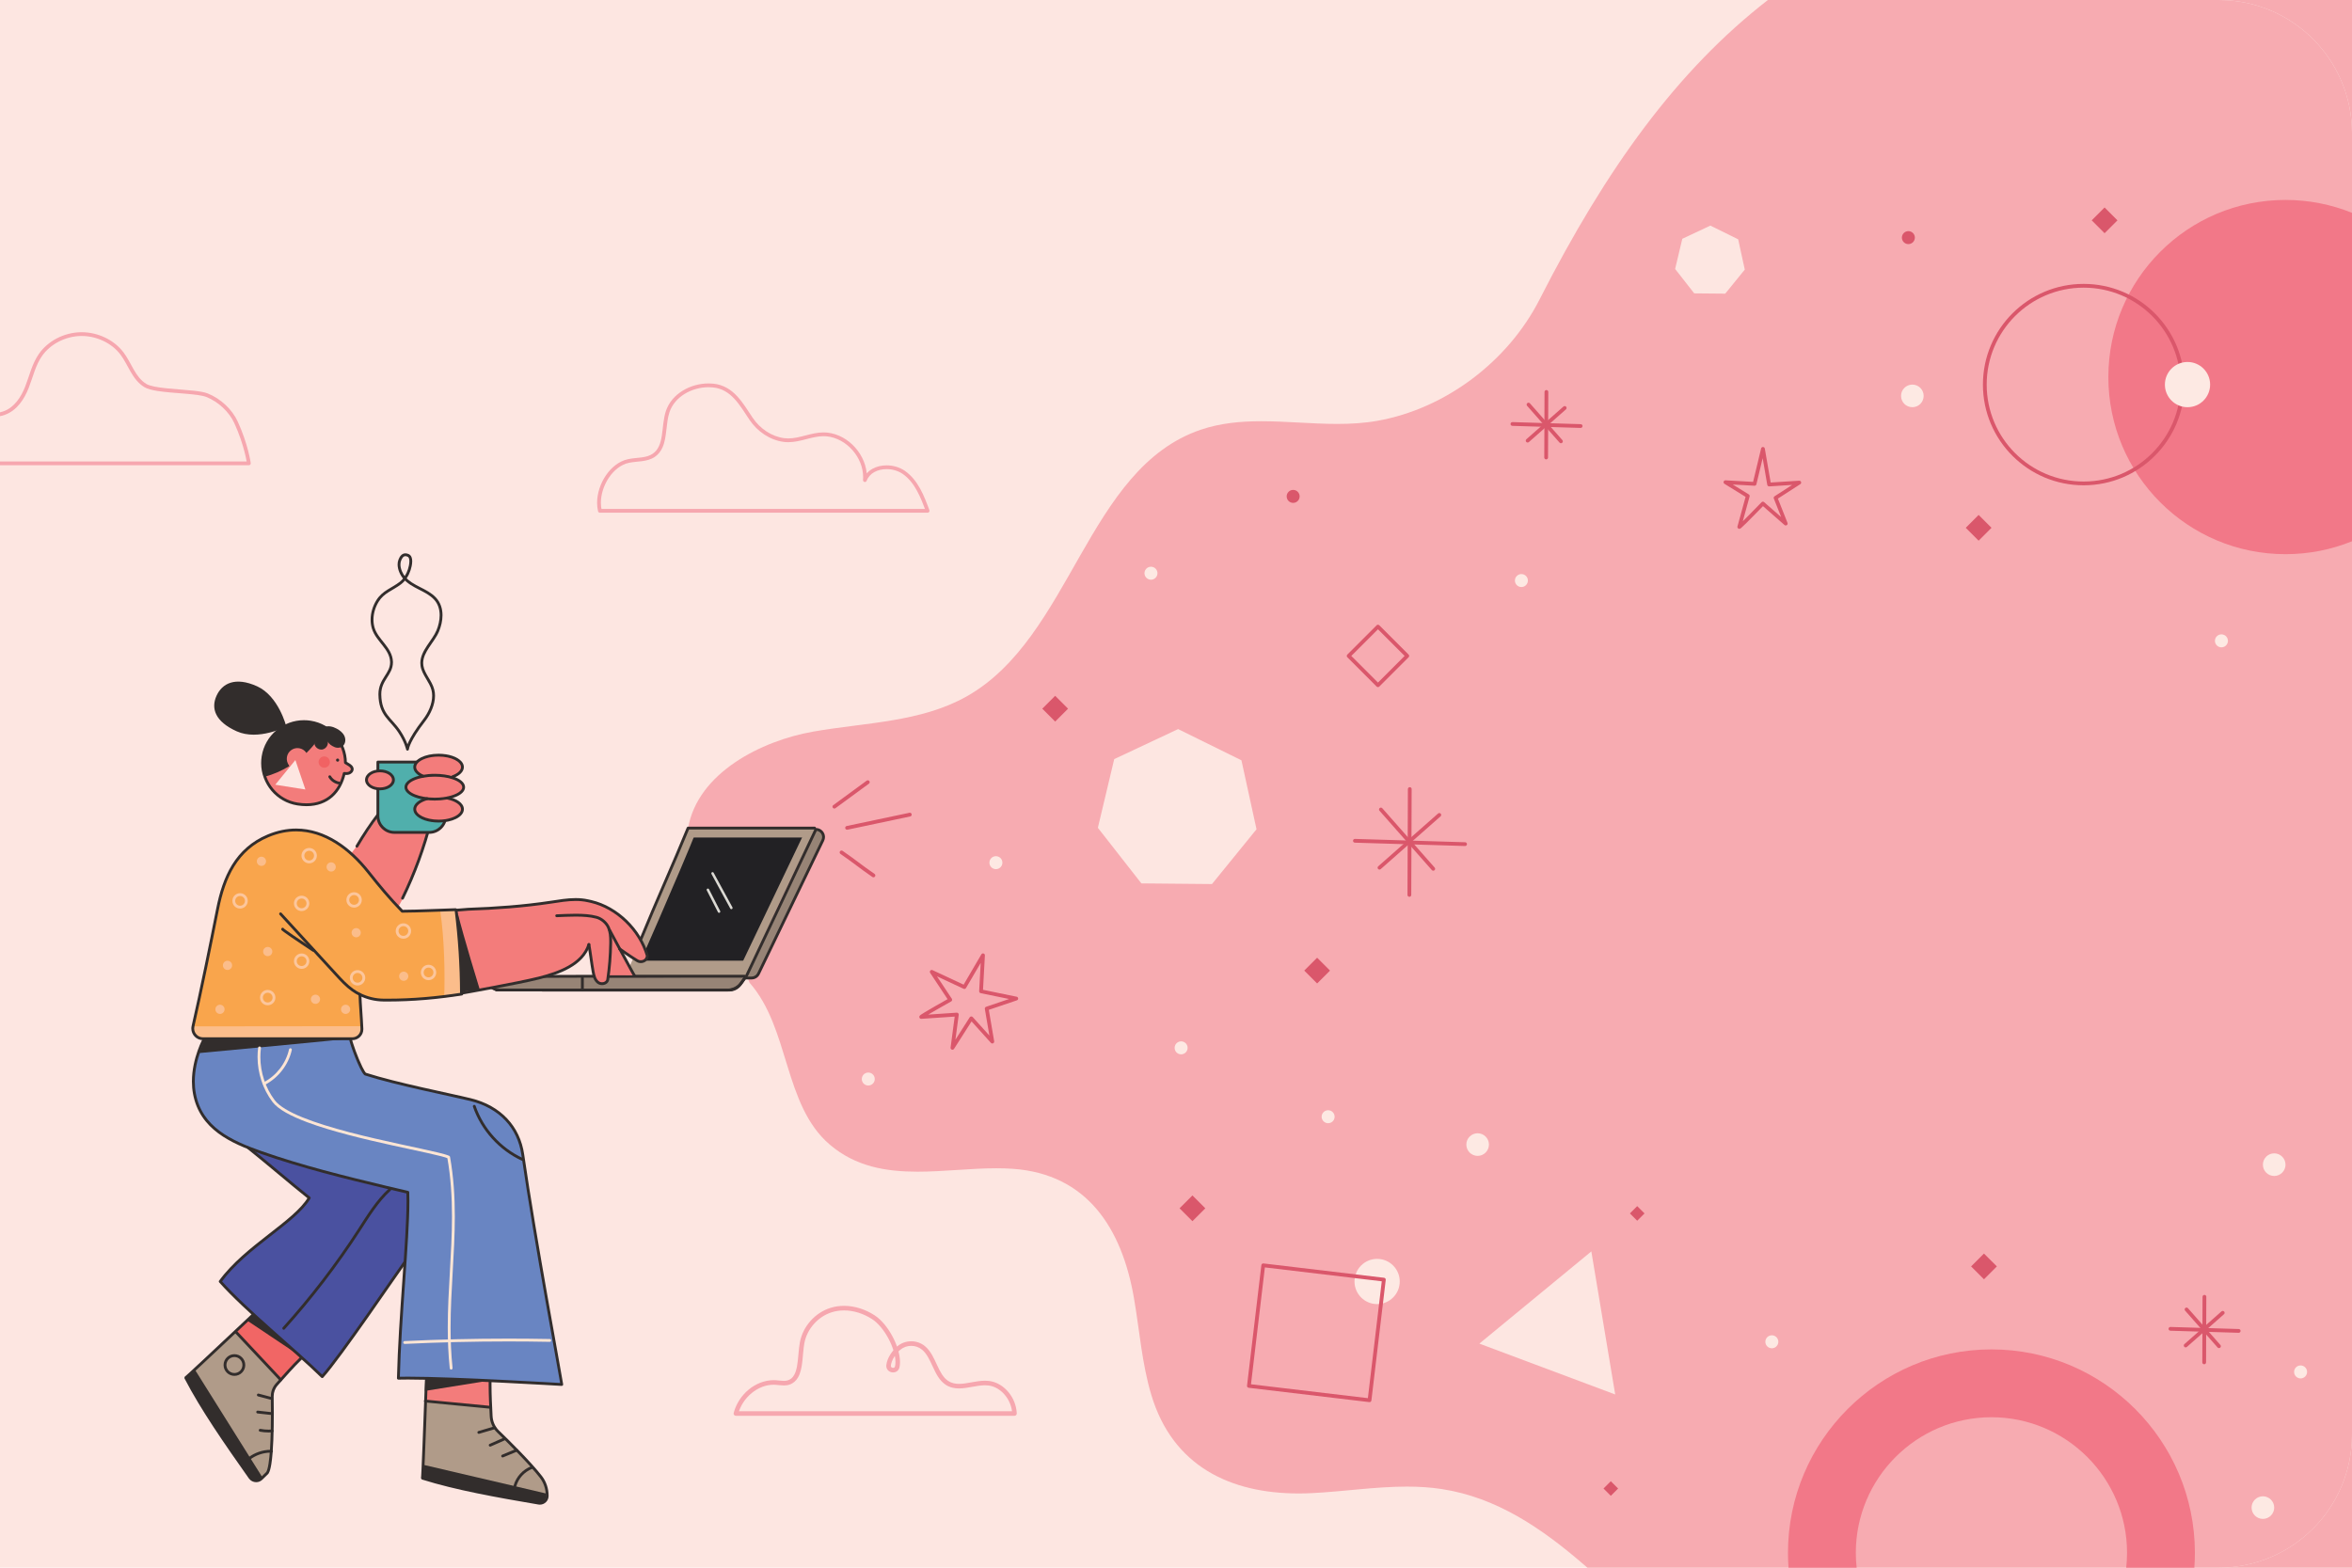 <?xml version="1.0" encoding="UTF-8"?>
<!DOCTYPE svg PUBLIC "-//W3C//DTD SVG 1.1//EN" "http://www.w3.org/Graphics/SVG/1.1/DTD/svg11.dtd">
<!-- Creator: CorelDRAW -->
<svg xmlns="http://www.w3.org/2000/svg" xml:space="preserve" width="445.502mm" height="297.001mm" version="1.1" style="shape-rendering:geometricPrecision; text-rendering:geometricPrecision; image-rendering:optimizeQuality; fill-rule:evenodd; clip-rule:evenodd"
viewBox="0 0 44535.94 29690.62"
 xmlns:xlink="http://www.w3.org/1999/xlink"
 xmlns:xodm="http://www.corel.com/coreldraw/odm/2003">
 <defs>
  <style type="text/css">
   <![CDATA[
    .fil0 {fill:#FDE6E1}
    .fil22 {fill:#F7ABB1}
    .fil3 {fill:#FDE9E3;fill-rule:nonzero}
    .fil4 {fill:#FDE6E1;fill-rule:nonzero}
    .fil16 {fill:#FDE5D4;fill-rule:nonzero}
    .fil20 {fill:#FCC69C;fill-rule:nonzero}
    .fil19 {fill:#FBBD8B;fill-rule:nonzero}
    .fil1 {fill:#F7ABB1;fill-rule:nonzero}
    .fil18 {fill:#F9A54C;fill-rule:nonzero}
    .fil21 {fill:#F6A7AF;fill-rule:nonzero}
    .fil11 {fill:#F37C7B;fill-rule:nonzero}
    .fil5 {fill:#F27888;fill-rule:nonzero}
    .fil13 {fill:#F16665;fill-rule:nonzero}
    .fil17 {fill:#F16263;fill-rule:nonzero}
    .fil2 {fill:#DA576B;fill-rule:nonzero}
    .fil10 {fill:#DCDAD4;fill-rule:nonzero}
    .fil9 {fill:#B09B89;fill-rule:nonzero}
    .fil7 {fill:#978476;fill-rule:nonzero}
    .fil8 {fill:#322D2C;fill-rule:nonzero}
    .fil15 {fill:#6985C2;fill-rule:nonzero}
    .fil12 {fill:#50AFAC;fill-rule:nonzero}
    .fil14 {fill:#4A51A0;fill-rule:nonzero}
    .fil6 {fill:#222124;fill-rule:nonzero}
   ]]>
  </style>
 </defs>
 <g id="Camada_x0020_1">
  <g id="_1944434735360">
   <rect class="fil0" x="-0.02" width="44535.94" height="29690.62"/>
   <path class="fil1" d="M42013.46 29690.62l-11956.06 0c-21.96,-19.13 -43.88,-38.19 -65.87,-57.19 -803.28,-693.29 -1653.1,-1272.87 -2691.36,-1431.97 -219.1,-33.57 -439.22,-46.42 -659.9,-46.42 -596.45,0 -1197.26,93.59 -1795.78,123.33 -85.64,4.29 -170.66,6.46 -254.66,6.46 -1296.47,0.04 -2381.39,-517.76 -2787.13,-1859.46 -181.15,-598.89 -224.61,-1229.38 -331.59,-1845.89 -227.97,-1313.46 -883.58,-2345.27 -2296.67,-2443.62 -100.92,-7.06 -203.12,-9.92 -306.32,-9.92 -244.03,0 -493.47,16.18 -743.69,32.39 -250.3,16.2 -501.47,32.41 -748.84,32.41 -598.73,0 -1175.56,-94.92 -1665.67,-514.67 -875.96,-750.03 -753.33,-2199.53 -1516.8,-3063.83l-1163.99 -2929.17c182.48,-1047.94 1389.61,-1655.61 2372.53,-1827.68 982.86,-172.08 2030.17,-175.36 2899.75,-664.68 1992.85,-1121.54 2271.56,-4319.49 4437.4,-5052.92 370.92,-125.53 755.97,-160.01 1146.94,-160.01 237.45,0 476.97,12.71 717.08,25.41 240.08,12.71 480.53,25.41 719.71,25.41 254.93,0 508.31,-14.49 757.97,-58.73 1291.89,-229.04 2475.67,-1127.33 3070.77,-2296.68 1267.63,-2490.8 2607.34,-4339.74 4324.19,-5673.18l8538 0c1393.08,0 2522.48,1129.39 2522.48,2522.56l0 24645.57c0,1393.09 -1129.4,2522.48 -2522.48,2522.48z"/>
   <path class="fil2" d="M25654.5 15959.49l2086.11 63.3c19.7,0.59 36.11,-14.83 36.76,-34.62 0.57,-19.68 -14.91,-36.11 -34.61,-36.68l-2086.06 -63.3c-19.7,-0.65 -36.19,14.85 -36.76,34.53 -0.63,19.71 14.86,36.2 34.56,36.77z"/>
   <path class="fil2" d="M26722.71 16949.4l7.57 -2005.39c0.06,-19.7 -15.83,-35.75 -35.54,-35.83 -19.71,-0.08 -35.75,15.84 -35.84,35.55l-7.56 2005.39c-0.06,19.7 15.83,35.77 35.54,35.83 19.71,0.08 35.75,-15.83 35.83,-35.55z"/>
   <path class="fil2" d="M27166.08 16431.4l-991.5 -1123.97c-13.07,-14.77 -35.63,-16.18 -50.39,-3.13 -14.77,13.07 -16.2,35.62 -3.14,50.39l991.5 1123.95c12.99,14.77 35.55,16.2 50.31,3.14 14.77,-13.06 16.2,-35.61 3.22,-50.38z"/>
   <path class="fil2" d="M26144.52 16460.17l1132.96 -999.43c14.79,-12.99 16.2,-35.54 3.15,-50.31 -13.07,-14.85 -35.63,-16.2 -50.39,-3.21l-1132.96 999.42c-14.77,13.06 -16.2,35.61 -3.13,50.38 13.05,14.79 35.6,16.2 50.37,3.15z"/>
   <path class="fil3" d="M26504.6 24270.3c0,236.44 -191.77,428.21 -428.23,428.21 -236.44,0 -428.22,-191.77 -428.22,-428.21 0,-236.46 191.78,-428.23 428.22,-428.23 236.46,0 428.23,191.77 428.23,428.23z"/>
   <path class="fil3" d="M36425.26 7497.95c0,118.25 -95.86,214.11 -214.11,214.11 -118.27,0 -214.11,-95.86 -214.11,-214.11 0,-118.27 95.84,-214.1 214.11,-214.1 118.25,0 214.11,95.83 214.11,214.1z"/>
   <path class="fil3" d="M28193.76 21677.15c0,118.19 -95.92,214.1 -214.11,214.1 -118.27,0 -214.13,-95.91 -214.13,-214.1 0,-118.27 95.86,-214.11 214.13,-214.11 118.19,0 214.11,95.84 214.11,214.11z"/>
   <path class="fil3" d="M43276.95 22057.78c0,118.25 -95.86,214.11 -214.11,214.11 -118.27,0 -214.13,-95.86 -214.13,-214.11 0,-118.27 95.86,-214.13 214.13,-214.13 118.25,0 214.11,95.86 214.11,214.13z"/>
   <path class="fil3" d="M43062.84 28552.61c0,118.25 -95.86,214.1 -214.13,214.1 -118.25,0 -214.1,-95.85 -214.1,-214.1 0,-118.27 95.85,-214.13 214.1,-214.13 118.27,0 214.13,95.86 214.13,214.13z"/>
   <path class="fil2" d="M24609.24 9401.22c0,67.87 -55.03,122.9 -122.82,122.9 -67.94,0 -122.97,-55.03 -122.97,-122.9 0,-67.94 55.03,-122.97 122.97,-122.97 67.79,0 122.82,55.03 122.82,122.97z"/>
   <path class="fil2" d="M36258.75 4500.34c0,67.87 -55.11,122.9 -122.97,122.9 -67.87,0 -122.84,-55.03 -122.84,-122.9 0,-67.88 54.97,-122.91 122.84,-122.91 67.86,0 122.97,55.03 122.97,122.91z"/>
   <path class="fil3" d="M28931.25 10995.16c0,67.88 -55.03,122.91 -122.99,122.91 -67.8,0 -122.82,-55.03 -122.82,-122.91 0,-67.88 55.02,-122.9 122.82,-122.9 67.96,0 122.99,55.02 122.99,122.9z"/>
   <path class="fil3" d="M22488.01 19845.26c0,67.86 -55.09,122.97 -122.97,122.97 -67.88,0 -122.9,-55.11 -122.9,-122.97 0,-67.87 55.02,-122.98 122.9,-122.98 67.88,0 122.97,55.11 122.97,122.98z"/>
   <path class="fil3" d="M25271.52 21149.72c0,67.94 -55.11,122.96 -122.99,122.96 -67.88,0 -122.96,-55.02 -122.96,-122.96 0,-67.82 55.08,-122.85 122.96,-122.85 67.88,0 122.99,55.03 122.99,122.85z"/>
   <path class="fil3" d="M43685.4 25983.22c0,67.86 -55.09,122.97 -122.97,122.97 -67.87,0 -122.96,-55.11 -122.96,-122.97 0,-67.89 55.09,-122.98 122.96,-122.98 67.88,0 122.97,55.09 122.97,122.98z"/>
   <path class="fil3" d="M42186.6 12137.13c0,67.85 -55.09,122.88 -122.96,122.88 -67.88,0 -122.99,-55.03 -122.99,-122.88 0,-67.88 55.11,-122.91 122.99,-122.91 67.87,0 122.96,55.03 122.96,122.91z"/>
   <path class="fil3" d="M33673.45 25412.24c0,67.88 -55.03,122.99 -122.82,122.99 -67.96,0 -122.97,-55.11 -122.97,-122.99 0,-67.88 55.01,-122.96 122.97,-122.96 67.79,0 122.82,55.08 122.82,122.96z"/>
   <path class="fil4" d="M16564.09 20436c0,67.94 -55.03,122.96 -122.9,122.96 -67.88,0 -122.89,-55.02 -122.89,-122.96 0,-67.8 55.01,-122.83 122.89,-122.83 67.87,0 122.9,55.03 122.9,122.83z"/>
   <path class="fil3" d="M18980.8 16338.12c0,67.88 -55.03,122.9 -122.9,122.9 -67.86,0 -122.89,-55.02 -122.89,-122.9 0,-67.88 55.03,-122.91 122.89,-122.91 67.87,0 122.9,55.03 122.9,122.91z"/>
   <path class="fil3" d="M21916.97 10856.41c0,67.88 -55.02,122.91 -122.9,122.91 -67.88,0 -122.91,-55.03 -122.91,-122.91 0,-67.88 55.03,-122.9 122.91,-122.9 67.88,0 122.9,55.02 122.9,122.9z"/>
   <polygon class="fil4" points="23792.48,15705.68 22949.22,16743.15 21612.27,16730.66 20788.44,15677.56 21098.12,14377.04 22308.09,13808.21 23507.21,14399.53 "/>
   <polygon class="fil4" points="33038.1,5105.92 32667.83,5561.57 32080.72,5556.07 31719.03,5093.66 31854.97,4522.53 32386.27,4272.73 32912.85,4532.38 "/>
   <path class="fil2" d="M26092.22 12977.74l25.19 -25.21 -529.94 -529.92 504.75 -504.67 504.66 504.67 -529.92 529.92 25.26 25.21 25.19 -25.21 -25.19 25.21 25.19 25.26 555.19 -555.14c6.65,-6.7 10.44,-15.84 10.44,-25.25 0,-9.43 -3.79,-18.57 -10.44,-25.27l-555.19 -555.12c-6.64,-6.64 -15.84,-10.42 -25.19,-10.42 -9.43,0 -18.63,3.78 -25.26,10.42l-555.13 555.12c-14,13.99 -14,36.54 0,50.52l555.13 555.14c6.63,6.64 15.83,10.43 25.26,10.43 9.35,0 18.55,-3.79 25.19,-10.43l-25.19 -25.26z"/>
   <polygon class="fil2" points="19980.01,13665.68 19736.14,13421.81 19980.01,13177.92 20223.9,13421.81 "/>
   <polygon class="fil2" points="37466.08,10239.84 37222.19,9995.96 37466.08,9752.09 37709.95,9995.96 "/>
   <polygon class="fil2" points="24940.35,18626 24696.46,18382.13 24940.35,18138.26 25184.22,18382.13 "/>
   <polygon class="fil2" points="37567.22,24228.68 37323.32,23984.81 37567.22,23740.93 37811.09,23984.81 "/>
   <polygon class="fil2" points="39851.11,4417.13 39607.22,4173.23 39851.11,3929.36 40094.98,4173.23 "/>
   <polygon class="fil2" points="31001.02,23119.5 30862.69,22981.1 31001.02,22842.86 31139.25,22981.1 "/>
   <polygon class="fil2" points="30501.42,28329.62 30363.1,28191.24 30501.42,28052.99 30639.66,28191.24 "/>
   <polygon class="fil2" points="22579.15,23128.35 22335.28,22884.47 22579.15,22640.58 22823.03,22884.47 "/>
   <path class="fil2" d="M26203.92 24235.54l-35.41 -4.21 -267.29 2248.57 -2213.23 -263.03 263.07 -2213.23 2248.64 267.3 4.23 -35.41 -35.41 -4.21 35.41 4.21 4.21 -35.49 -2284.12 -271.48c-19.54,-2.28 -37.33,11.7 -39.62,31.26l-271.48 2284.1c-2.37,19.56 11.64,37.33 31.18,39.61l2284.12 271.43c9.35,1.15 18.91,-1.56 26.31,-7.41 7.37,-5.81 12.23,-14.51 13.36,-23.79l271.5 -2284.02c1.08,-9.35 -1.64,-18.91 -7.42,-26.34 -5.85,-7.35 -14.49,-12.2 -23.83,-13.36l-4.21 35.49z"/>
   <path class="fil2" d="M19243.67 18911.93l6.78 -35.04c-42.61,-8.3 -209.68,-42.61 -365.64,-74.8 -155.94,-32.27 -300.9,-62.31 -301.18,-62.39l-7.28 34.98 35.68 1.92 37.19 -682.46c0.87,-16.46 -9.55,-31.4 -25.41,-36.11 -15.75,-4.78 -32.67,1.94 -41.03,16.13l-336.02 574.11 -589.03 -274.7c-14.49,-6.78 -31.75,-3.07 -42.11,9.07 -10.42,12.06 -11.57,29.68 -2.71,42.96l350.85 529.37 29.78 -19.7 -17.41 -31.12c-0.08,0 -137.76,76.95 -275.57,156.25 -68.95,39.59 -137.82,79.79 -189.91,111.33 -26.06,15.83 -47.82,29.39 -63.67,40.04 -7.99,5.42 -14.43,9.91 -19.84,14.2l-8.22 7.43 -5.34 6.7c-1.93,3.5 -5.65,8.22 -6.07,20.35l1.07 8.78c4.21,16.69 19.84,28.12 37.04,26.91l631.71 -42.75 -77.51 587.23c-2.21,16.48 7.43,32.47 23.12,38.2 15.69,5.71 33.32,-0.31 42.33,-14.37l331.67 -519.58 366.63 406.19c10.62,11.77 27.83,15.05 42.1,8.21 14.29,-6.94 22.27,-22.55 19.56,-38.12l-101.5 -595.3 531.37 -180.16c15.34,-5.14 25.25,-20.05 24.12,-36.18 -1.07,-16.12 -12.93,-29.55 -28.77,-32.61l-6.78 35.04 -11.5 -33.83 -560.18 189.84c-16.63,5.64 -26.7,22.55 -23.71,39.83l85.94 504.25 -315.69 -349.72c-7.41,-8.22 -18.41,-12.57 -29.46,-11.64 -11.07,0.91 -21.13,6.99 -27.12,16.33l-270.35 423.51 62.23 -471.04c1.35,-10.57 -2.07,-21.26 -9.35,-29.05 -7.37,-7.86 -17.78,-11.92 -28.49,-11.22l-675.23 45.77 2.43 35.61 34.61 -8.7 -34.11 8.56 35.18 0 -1.07 -8.56 -34.11 8.56 35.18 0 -33.68 0 28.4 18.18c1.36,-2.57 4.86,-6.64 5.28,-18.18l-33.68 0 28.4 18.18 -21.84 -13.98 18.91 17.92 2.93 -3.95 -21.84 -13.98 18.91 17.92 -4.43 -4.23 4 4.57 0.43 -0.34 -4.43 -4.23 4 4.57c2.01,-1.92 15,-11.21 32.33,-22.19 61.95,-39.61 189.71,-113.61 301.12,-177.14 111.55,-63.67 207.05,-117.04 207.25,-117.2 8.64,-4.83 14.93,-13.05 17.27,-22.67 2.35,-9.72 0.57,-19.85 -4.92,-28.12l-280.93 -423.75 503.74 234.89c16.63,7.79 36.56,1.57 45.91,-14.35l277.92 -474.92 -29.19 535.31c-0.93,17.61 11.13,33.26 28.4,36.88 0.14,0 580.62,120.42 667.76,137.33l6.78 -35.04 -11.5 -33.83 11.5 33.83z"/>
   <path class="fil2" d="M41096.96 25202.7l1292.4 39.17c19.71,0.59 36.12,-14.92 36.77,-34.62 0.56,-19.68 -14.92,-36.11 -34.62,-36.74l-1292.32 -39.13c-19.7,-0.63 -36.2,14.86 -36.76,34.56 -0.65,19.68 14.85,36.17 34.53,36.76z"/>
   <path class="fil2" d="M41772.71 25802.42l4.71 -1242.34c0.08,-19.71 -15.84,-35.69 -35.55,-35.77 -19.68,-0.07 -35.75,15.83 -35.83,35.54l-4.69 1242.29c-0.08,19.7 15.83,35.77 35.52,35.83 19.71,0.08 35.77,-15.84 35.84,-35.55z"/>
   <path class="fil2" d="M42044.07 25472.49l-614.31 -696.3c-13.05,-14.8 -35.6,-16.2 -50.37,-3.16 -14.77,13.07 -16.2,35.63 -3.13,50.39l614.28 696.31c12.99,14.77 35.54,16.12 50.31,3.13 14.79,-13.05 16.2,-35.61 3.22,-50.37z"/>
   <path class="fil2" d="M41409.94 25509.45l701.87 -619.14c14.86,-13.02 16.2,-35.55 3.22,-50.33 -13.07,-14.78 -35.63,-16.18 -50.39,-3.14l-701.87 619.08c-14.78,13.07 -16.2,35.62 -3.14,50.39 12.99,14.77 35.53,16.2 50.31,3.14z"/>
   <polygon class="fil4" points="30584.71,26410.09 29298.44,25928.46 28012.17,25446.85 29072.4,24573.77 30132.64,23700.68 30358.66,25055.38 "/>
   <path class="fil2" d="M34070 9139.5l-2.29 -35.63 -539.28 34.56 -111.05 -643.28c-2.87,-16.62 -17.13,-29.05 -34.05,-29.61 -16.85,-0.51 -31.91,10.93 -35.83,27.33l-152.1 633.5 -521.5 -29.41c-16.34,-0.93 -31.12,9.29 -36.05,24.9 -4.92,15.64 1.35,32.49 15.28,41.11l400.03 247.03 -153.94 560.69c-2.65,9.57 -1.15,19.84 4.07,28.26l15.83 13.86 15 3.28c9.07,-0.28 12.49,-2.2 15.48,-3.36 9.72,-4.63 12.37,-7.63 18.49,-12.28 20.12,-16.63 55.73,-50.94 100.29,-94.99 132.96,-131.4 337.8,-343.93 337.94,-344.01l-25.69 -24.76 -23.55 26.82 432.93 379.42 23.49 -26.82 -32.27 15.28 1.29 2.49 2.49 3.78 4.64 5.14c3.07,1.92 7,8.14 23.99,9.21l19.05 -5.57c10.2,-6.71 13.2,-14.63 14.69,-18.54l1.87 -9.86 0.08 -1.72c-0.23,-6.78 -0.87,-7.06 -1.08,-8.5l-1.21 -4.07c-1.44,-4.07 -4.94,-12.91 -10.79,-27.9 -40.32,-103.14 -182.06,-460.05 -182.06,-460.05l-33.2 13.13 19.34 29.98 449.02 -289.41c13.7,-8.78 19.62,-25.69 14.55,-41.11 -5.14,-15.5 -19.99,-25.55 -36.18,-24.5l2.29 35.63 -19.36 -29.98 -448.99 289.41c-14.27,9.21 -20.13,27.33 -13.85,43.2 0.14,0.2 48.17,121.18 96.28,242.73 24.12,60.73 48.17,121.61 66.24,167.36 8.99,22.92 16.55,42.04 21.77,55.45 2.63,6.64 4.63,12 6.05,15.5l1.44 3.85 0.14 0.44 25.27 -8.72 -25.55 7.71 0.28 1.01 25.27 -8.72 -25.55 7.71 32.41 -9.78 -32.92 8 0.51 1.78 32.41 -9.78 -32.92 8 34.47 -8.36 -35.46 0c0.2,6.72 0.79,7 0.99,8.36l34.47 -8.36 -35.46 0 35.61 0 -35.27 -5.06 -0.34 5.06 35.61 0 -35.27 -5.06 35.35 5.06 -30.63 -18.33c-4.13,7.27 -4.21,10.91 -4.72,13.28l35.35 5.06 -30.63 -18.33 30.63 18.33 -19.14 -30.18 -11.49 11.85 30.63 18.33 -19.14 -30.18 19.14 30.18 0 -35.69 -19.14 5.51 19.14 30.18 0 -35.69 0 35.69 23.91 -26.48c-3.08,-1.92 -6.94,-8.14 -23.91,-9.21l0 35.69 23.91 -26.48 -23.91 26.42 29.9 -19.34 -5.99 -7.08 -23.91 26.42 29.9 -19.34 -28.77 18.61 30.97 -14.69 -2.2 -3.93 -28.77 18.61 30.97 -14.69 -8.7 -11.58 -432.95 -379.42c-14.26,-12.55 -35.97,-11.63 -49.15,2.09 -0.09,0.06 -26.71,27.69 -67.03,69.23 -60.51,62.29 -151.8,155.86 -229.53,233.6 -38.83,38.9 -74.31,73.86 -100.63,98.79 -13.14,12.4 -24,22.39 -31.48,28.75l-7.71 6.29 -0.37 0.28 9.94 15.28 -7.71 -16.48 -2.23 1.21 9.94 15.28 -7.71 -16.48 13.7 29.39 0 -32.33c-9.35,0.37 -11.78,2.29 -13.7,2.94l13.7 29.39 0 -32.33 0 34.9 14.43 -31.82 -14.43 -3.08 0 34.9 14.43 -31.82 -14.51 32.11 29.92 -18.61 -15.42 -13.5 -14.51 32.11 29.92 -18.61 -30.35 18.83 34.42 9.49 161 -586.46c4.21,-15.26 -2.15,-31.46 -15.62,-39.82l-303.05 -187.2 410.82 23.18c17.2,1.01 32.68,-10.56 36.68,-27.25l118.62 -494.19 87.07 504.31c3.14,17.98 19.34,30.69 37.47,29.56l571.26 -36.62 -2.27 -35.61 -19.36 -29.98 19.36 29.98z"/>
   <path class="fil2" d="M28636.96 8065.36l1292.4 39.25c19.7,0.57 36.13,-14.91 36.76,-34.61 0.59,-19.7 -14.91,-36.12 -34.62,-36.76l-1292.32 -39.18c-19.7,-0.58 -36.19,14.92 -36.76,34.62 -0.65,19.68 14.86,36.12 34.54,36.68z"/>
   <path class="fil2" d="M29312.71 8665.1l4.72 -1242.3c0.08,-19.68 -15.84,-35.75 -35.55,-35.83 -19.68,-0.06 -35.75,15.83 -35.81,35.55l-4.72 1242.3c-0.08,19.68 15.84,35.75 35.55,35.83 19.68,0.06 35.75,-15.86 35.81,-35.55z"/>
   <path class="fil2" d="M29584.01 8335.2l-614.22 -696.36c-13.07,-14.77 -35.63,-16.12 -50.39,-3.14 -14.78,13.06 -16.2,35.61 -3.14,50.37l614.28 696.31c12.99,14.77 35.55,16.2 50.31,3.14 14.8,-13 16.2,-35.53 3.16,-50.32z"/>
   <path class="fil2" d="M28949.94 8372.19l701.87 -619.16c14.77,-12.99 16.2,-35.55 3.21,-50.37 -13.07,-14.79 -35.63,-16.14 -50.39,-3.16l-701.87 619.16c-14.77,12.99 -16.2,35.55 -3.14,50.31 13,14.78 35.55,16.2 50.32,3.22z"/>
   <path class="fil5" d="M37708.45 26841.16c-1415.93,0 -2567.88,1151.95 -2567.88,2567.9 0,95.15 5.38,189.07 15.52,281.56l-1289.87 0c-6.74,-93 -10.35,-186.85 -10.35,-281.56 0,-2124.31 1728.27,-3852.59 3852.58,-3852.59 2124.23,0 3852.5,1728.28 3852.5,3852.59 0,94.71 -3.61,188.56 -10.35,281.56l-1289.87 0c10.14,-92.49 15.52,-186.41 15.52,-281.56 0,-1415.95 -1151.93,-2567.9 -2567.8,-2567.9z"/>
   <path class="fil5" d="M44535.94 10251.03c-388.77,157.55 -813.71,244.54 -1259,244.54 -1852.61,0 -3354.48,-1501.81 -3354.48,-3354.48 0,-1852.67 1501.87,-3354.46 3354.48,-3354.46 445.29,0 870.23,86.97 1259,244.51l0 6219.88z"/>
   <path class="fil2" d="M41326.14 7283.85l-35.69 0c0,507.08 -205.41,965.8 -537.71,1298.16 -332.38,332.23 -791.09,537.65 -1298.18,537.73 -507.02,-0.08 -965.81,-205.49 -1298.1,-537.73 -332.3,-332.36 -537.71,-791.09 -537.71,-1298.16 0,-507.1 205.4,-965.81 537.71,-1298.18 332.29,-332.24 791.09,-537.65 1298.1,-537.71 507.1,0.06 965.8,205.46 1298.18,537.71 332.29,332.37 537.71,791.09 537.71,1298.18l71.38 0c0,-1053.39 -853.89,-1907.21 -1907.27,-1907.27 -1053.31,0.06 -1907.19,853.88 -1907.19,1907.27 0,1053.36 853.88,1907.18 1907.19,1907.25 1053.38,-0.07 1907.27,-853.89 1907.27,-1907.25l-35.69 0z"/>
   <path class="fil3" d="M41849.5 7283.85c0,236.44 -191.78,428.21 -428.22,428.21 -236.46,0 -428.23,-191.77 -428.23,-428.21 0,-236.46 191.77,-428.24 428.23,-428.24 236.44,0 428.22,191.78 428.22,428.24z"/>
   <path class="fil2" d="M16047.44 15713.76c332.01,-73.16 855.02,-177.43 1188.27,-250.87 19.19,-4.29 31.4,-23.34 27.11,-42.55 -4.21,-19.26 -23.27,-31.4 -42.53,-27.19 -332.04,73.24 -855.05,177.51 -1188.27,250.95 -19.2,4.21 -31.42,23.26 -27.13,42.53 4.21,19.2 23.26,31.42 42.55,27.13z"/>
   <path class="fil2" d="M15819.9 15306.22l633.43 -463.91c15.92,-11.63 19.42,-33.96 7.71,-49.82 -11.64,-15.9 -33.97,-19.4 -49.81,-7.71l-633.42 463.92c-15.92,11.64 -19.42,33.97 -7.71,49.81 11.64,15.91 33.97,19.42 49.8,7.71z"/>
   <path class="fil2" d="M15914.61 16173.25c281.21,193.13 320.18,240.81 604.53,436.15 16.26,11.13 38.47,7.06 49.61,-9.21 11.13,-16.26 7.06,-38.46 -9.23,-49.6 -281.28,-193.2 -320.25,-240.88 -604.52,-436.15 -16.26,-11.21 -38.46,-7.06 -49.6,9.21 -11.19,16.2 -7.06,38.4 9.21,49.6z"/>
   <polygon class="fil6" points="13104.58,15812.75 15293.25,15824.66 14127.53,18287.01 12084.53,18218.48 "/>
   <path class="fil7" d="M14134.76 18478.5l-119.27 166.87c-47.31,66.22 -123.69,105.55 -205.04,105.55l-2869.37 0 -1485.38 -1.5c-139.46,-0.14 -252.3,-113.55 -251.65,-253.07l4930.72 -17.84z"/>
   <path class="fil8" d="M14112.98 18462.93l-119.26 166.86c-42.33,59.25 -110.56,94.36 -183.28,94.36l-2869.37 0 -1485.3 -1.5c-124.4,-0.14 -225.03,-101 -224.97,-225.26l0 -0.71 -26.76 -0.34 0.08 26.74 4930.7 -17.84c14.79,-0.06 26.76,-12.12 26.7,-26.88 -0.08,-14.8 -12.08,-26.71 -26.85,-26.63l-4930.78 17.84c-14.63,0 -26.4,11.7 -26.62,26.32l0 1.5c0,153.82 124.48,278.56 278.42,278.71l1485.32 1.57 2869.43 0c89.99,0 174.49,-43.46 226.82,-116.75l119.26 -166.87c8.64,-12.08 5.85,-28.77 -6.21,-37.41 -12,-8.56 -28.77,-5.79 -37.33,6.29z"/>
   <path class="fil8" d="M14118.69 18455.71l-96.14 138.33c-56.67,81.5 -149.73,130.11 -249.01,130.11l-2826.55 0 -1547.75 -1.79c-14.79,-0.08 -26.76,11.92 -26.85,26.69 0,14.79 12.01,26.76 26.77,26.84l1547.83 1.78 2826.55 0c116.83,0 226.25,-57.17 292.97,-153.09l96.14 -138.32c8.42,-12.14 5.43,-28.83 -6.72,-37.25 -12.12,-8.44 -28.82,-5.44 -37.24,6.7z"/>
   <path class="fil8" d="M11054.2 18750.91l0 -231.9c0,-14.77 -12,-26.76 -26.76,-26.76 -14.77,0 -26.77,12 -26.77,26.76l0 231.9c0,14.77 12.01,26.76 26.77,26.76 14.77,0 26.76,-12 26.76,-26.76z"/>
   <polygon class="fil9" points="14157.31,18477.28 11819.88,18501.11 11998.3,18194.79 14228.67,18194.79 "/>
   <path class="fil9" d="M13937.19 18477.28l1339.72 -2802.84 160.58 4.51 12.22 29.25c0,0 -920.14,1755.09 -1292.4,2804.75l-220.12 -35.67z"/>
   <path class="fil9" d="M12011.72 18471.35c0,0 874.03,-1976.14 1195.49,-2788l-178.07 -0.28c-342.72,898.43 -1153,2725.61 -1153,2725.61l135.59 62.67z"/>
   <path class="fil9" d="M12961.82 15861.79l2413.21 0c0,0 62.46,-182.85 66.97,-165.03 -4.51,-17.82 -2402.08,1.44 -2402.08,1.44 0,0 -30.49,67.23 -78.1,163.59z"/>
   <path class="fil7" d="M14118.04 18522.37l114.2 0c55.51,0 106.12,-31.76 130.25,-81.79l1217.46 -2525.11c46.26,-95.86 -23.62,-207.27 -130.25,-207.27l-1309.03 2762.8 -22.63 51.38z"/>
   <path class="fil8" d="M14118.04 18549.14l114.2 0c65.79,0 125.76,-37.7 154.37,-96.93l1217.4 -2525.11c11.69,-24.2 17.19,-49.61 17.19,-74.38 -0.14,-90.07 -72.37,-171.08 -171.51,-171.3 -10.28,0 -19.78,5.99 -24.19,15.34l-1309.03 2762.82c-6.35,13.33 -0.65,29.25 12.71,35.6 13.42,6.36 29.31,0.65 35.67,-12.71l1309.03 -2762.79 -24.18 -11.5 0 26.77c34.4,0.06 63.37,13.92 84.49,35.61 21.05,21.76 33.48,51.46 33.48,82.15 0,16.91 -3.64,34.11 -11.86,51.1l-1217.46 2525.12c-19.62,40.76 -60.88,66.66 -106.12,66.66l-114.2 0c-14.77,0 -26.77,12 -26.77,26.76 0,14.78 12.01,26.77 26.77,26.77z"/>
   <path class="fil8" d="M12165.82 17785.61c279.56,-684.75 608.02,-1406.38 888.08,-2092.46l-24.76 -10.08 0 26.76 2395.45 0c14.77,0 26.76,-12 26.76,-26.76 0,-14.86 -12,-26.77 -26.76,-26.77l-2395.45 0c-10.93,0 -20.69,6.5 -24.76,16.63 -279.58,684.75 -608.02,1406.3 -888.08,2092.4 -5.59,13.71 0.93,29.34 14.63,34.9 13.7,5.57 29.34,-0.99 34.9,-14.63z"/>
   <path class="fil8" d="M11525.47 18515.67l2576.02 0c14.78,0 26.77,-12 26.77,-26.76 0,-14.79 -12,-26.76 -26.77,-26.76l-2576.02 0c-14.79,0 -26.76,11.98 -26.76,26.76 0,14.77 11.98,26.76 26.76,26.76z"/>
   <path class="fil10" d="M13383.2 16862.63c70.39,137.6 140.75,275.21 211.11,412.81 5.93,11.57 20.13,16.2 31.77,10.28 11.57,-5.91 16.14,-20.11 10.22,-31.77 -70.39,-137.53 -140.75,-275.2 -211.12,-412.8 -5.93,-11.58 -20.12,-16.12 -31.7,-10.22 -11.55,5.93 -16.2,20.13 -10.28,31.7z"/>
   <path class="fil10" d="M13471.91 16552.22c118.56,218.06 237.11,436.17 355.65,654.29 6.22,11.41 20.5,15.62 31.99,9.41 11.41,-6.22 15.62,-20.47 9.41,-31.97 -118.53,-218.05 -237.09,-436.17 -355.65,-654.26 -6.21,-11.43 -20.47,-15.63 -31.97,-9.43 -11.43,6.21 -15.63,20.55 -9.43,31.96z"/>
   <path class="fil11" d="M5402.36 17811.16c424.37,-724 1462.17,-1794.36 1858.66,-2533.97 304.39,94.19 600.59,56.66 904.98,150.8 -218.96,1450.63 -1158.65,2659.59 -2097.46,3786.84l-666.18 -1403.67z"/>
   <path class="fil8" d="M6781.47 16040.3c125.11,-213.62 263.21,-419.75 413.31,-616.73 9,-11.78 6.72,-28.55 -5.06,-37.53 -11.78,-8.93 -28.55,-6.72 -37.47,5.06 -151.45,198.77 -290.79,406.67 -416.97,622.21 -7.49,12.71 -3.2,29.11 9.57,36.62 12.79,7.43 29.11,3.14 36.62,-9.63z"/>
   <path class="fil8" d="M7646.05 17023.58c228.68,-468.99 409.4,-961.31 538.44,-1466.84 3.64,-14.35 -5,-28.91 -19.34,-32.55 -14.35,-3.64 -28.91,5 -32.55,19.34 -128.11,501.96 -307.53,990.93 -534.63,1456.55 -6.5,13.36 -1.02,29.33 12.26,35.83 13.3,6.5 29.34,0.93 35.83,-12.34z"/>
   <path class="fil12" d="M8126.39 15765.14l-657.4 0c-173.22,0 -313.61,-140.39 -313.61,-313.68l0 -1018.53 1284.7 0 0 1018.53c0,173.29 -140.48,313.68 -313.69,313.68z"/>
   <path class="fil8" d="M8126.39 15765.14l0 -26.76 -657.4 0c-79.28,0 -150.88,-32.05 -202.84,-84 -51.95,-52.03 -84,-123.55 -84,-202.92l0 -991.84 1231.16 0 0 991.84c-0.08,79.36 -32.13,150.88 -84.08,202.92 -51.95,51.95 -123.53,84 -202.84,84l0 53.53c187.99,0 340.37,-152.38 340.45,-340.45l0 -1018.53c0,-7.08 -2.85,-14 -7.85,-18.99 -5,-4.92 -11.92,-7.77 -18.91,-7.77l-1284.7 0c-7.06,0 -14,2.85 -18.99,7.77 -4.92,5 -7.77,11.92 -7.77,18.99l0 1018.53c0,188.07 152.38,340.45 340.37,340.45l657.4 0 0 -26.77z"/>
   <path class="fil11" d="M7450.08 14770.23c0,94.28 -114.27,170.71 -255.3,170.71 -141.03,0 -255.36,-76.43 -255.36,-170.71 0,-94.36 114.32,-170.8 255.36,-170.8 141.02,0 255.3,76.44 255.3,170.8z"/>
   <path class="fil8" d="M7450.08 14770.23l-26.77 0c0.08,35.69 -21.62,70.73 -62.88,98.49 -40.97,27.47 -99.98,45.54 -165.65,45.46 -65.65,0.08 -124.69,-17.98 -165.66,-45.46 -41.32,-27.76 -63.02,-62.8 -62.94,-98.49 -0.08,-35.77 21.62,-70.73 62.94,-98.51 40.97,-27.47 100.01,-45.53 165.66,-45.53 65.67,0 124.68,18.05 165.65,45.53 41.26,27.78 62.96,62.74 62.88,98.51l53.53 0c-0.08,-58.59 -35.46,-108.99 -86.65,-143.03 -51.44,-34.26 -120.03,-54.46 -195.41,-54.52 -75.37,0.06 -143.95,20.26 -195.42,54.52 -51.16,34.05 -86.65,84.44 -86.71,143.03 0.06,58.59 35.55,108.99 86.71,142.95 51.46,34.33 120.05,54.46 195.42,54.52 75.38,-0.06 143.96,-20.19 195.41,-54.52 51.19,-33.97 86.57,-84.36 86.65,-142.95l-26.76 0z"/>
   <path class="fil11" d="M8756.82 14528.06c0,124.83 -202.34,226.05 -451.99,226.05 -249.66,0 -452.02,-101.22 -452.02,-226.05 0,-124.83 202.36,-225.97 452.02,-225.97 249.65,0 451.99,101.14 451.99,225.97z"/>
   <path class="fil11" d="M8756.82 15325.07c0,124.83 -202.34,225.97 -451.99,225.97 -249.66,0 -452.02,-101.14 -452.02,-225.97 0,-124.83 202.36,-226.05 452.02,-226.05 249.65,0 451.99,101.22 451.99,226.05z"/>
   <path class="fil11" d="M8779.52 14908.76c0,124.76 -244.74,225.96 -546.64,225.96 -301.91,0 -546.66,-101.2 -546.66,-225.96 0,-124.89 244.74,-226.03 546.66,-226.03 301.89,0 546.64,101.14 546.64,226.03z"/>
   <path class="fil8" d="M8020.11 14674.59c-45.47,-19.56 -81.63,-43.68 -105.41,-69.17 -23.83,-25.61 -35.12,-51.38 -35.18,-77.37 0.06,-23.77 9.41,-47.17 29.19,-70.65 58.87,-71.32 214.25,-129.26 396.11,-128.61 121.18,-0.08 230.74,24.82 307.67,63.36 38.46,19.2 68.67,41.82 88.43,65.25 19.76,23.47 29.11,46.87 29.11,70.65 0,28.49 -13.64,56.95 -42.47,84.87 -28.74,27.67 -72.14,53.16 -125.96,72.71 -13.86,5.08 -21.05,20.41 -15.99,34.34 5.08,13.92 20.41,21.05 34.33,15.97 58.95,-21.54 108.57,-49.8 144.67,-84.48 35.97,-34.41 59.03,-76.8 58.95,-123.41 0.08,-38.6 -15.83,-74.74 -41.82,-105.27 -78.43,-91 -244.31,-146.81 -436.93,-147.46 -128.47,0.08 -244.96,25.77 -331.59,68.95 -43.34,21.69 -79.37,47.82 -105.35,78.51 -25.98,30.53 -41.9,66.67 -41.84,105.27 -0.06,42.41 19.05,81.51 49.54,113.9 30.61,32.69 72.8,59.96 123.33,81.79 13.56,5.87 29.25,-0.42 35.18,-13.98 5.85,-13.56 -0.42,-29.34 -14,-35.19z"/>
   <path class="fil8" d="M8462.63 15140.42c81.57,15.71 150.66,43.54 197.48,77.17 47.24,33.97 70.17,71.38 69.94,107.49 0,23.77 -9.35,47.17 -29.11,70.65 -58.89,71.24 -214.25,129.26 -396.1,128.55 -121.19,0.06 -230.77,-24.76 -307.7,-63.38 -38.46,-19.2 -68.65,-41.76 -88.41,-65.17 -19.78,-23.47 -29.13,-46.87 -29.19,-70.65 0,-32.19 17.75,-64.88 54.94,-95.94 36.97,-30.75 92.3,-57.8 159.24,-76.29 14.27,-3.93 22.62,-18.69 18.69,-32.9 -3.92,-14.29 -18.69,-22.62 -32.97,-18.69 -72.46,20.11 -134.04,49.38 -179.07,86.71 -44.84,36.96 -74.31,84.08 -74.31,137.11 -0.06,38.6 15.85,74.72 41.84,105.27 78.43,91 244.29,146.73 436.94,147.46 128.47,-0.08 244.93,-25.77 331.58,-69.03 43.32,-21.69 79.37,-47.74 105.35,-78.43 25.98,-30.55 41.9,-66.67 41.82,-105.27 -0.14,-59.97 -37.18,-111.69 -92.27,-151.03 -55.53,-39.61 -131.04,-69.15 -218.54,-86.14 -14.51,-2.85 -28.57,6.64 -31.34,21.2 -2.85,14.49 6.64,28.55 21.2,31.32z"/>
   <path class="fil8" d="M8232.88 14709.41c124.18,0 238.38,17.64 327.81,46.48 61.81,19.9 111.7,45.38 144.53,72.65 33.04,27.56 47.6,54.75 47.52,80.22 0,22.05 -10.64,44.89 -34.9,68.8 -36.2,35.61 -102.07,69.3 -186.57,92.79 -84.43,23.62 -187.43,37.61 -298.39,37.61 -147.89,0.08 -281.78,-24.97 -376.28,-64.16 -47.24,-19.48 -84.51,-42.55 -108.71,-66.24 -24.26,-23.91 -34.82,-46.75 -34.9,-68.8 0.08,-16.41 5.73,-32.68 18.43,-50.09 37.53,-52.6 142.72,-104.36 281.55,-129.69 66.81,-12.5 141.32,-19.56 219.9,-19.56 14.77,0 26.76,-11.92 26.76,-26.68 0,-14.86 -12,-26.77 -26.76,-26.77 -81.73,0 -159.44,7.21 -229.75,20.41 -97.36,18.19 -180.5,47.38 -241.38,85.58 -30.41,19.11 -55.45,40.61 -73.44,65 -17.98,24.34 -28.83,52.32 -28.83,81.8 0,40.32 20.05,76.94 51.02,107.06 46.82,45.47 119.54,80.78 209.53,106.06 90.01,25.13 197.36,39.62 312.84,39.62 154.02,-0.06 293.48,-25.61 396.75,-68.23 51.67,-21.42 94.42,-47.03 125.62,-77.45 31.03,-30.12 51.02,-66.74 51.02,-107.06 -0.08,-47.04 -26.76,-88.29 -66.95,-121.47 -40.46,-33.4 -95.85,-60.88 -162.23,-82.3 -95.92,-30.97 -214.96,-49.02 -344.22,-49.02 -14.79,0 -26.77,11.92 -26.77,26.77 0,14.77 11.99,26.76 26.77,26.76l0 -0.08z"/>
   <path class="fil8" d="M7192.63 13154.15l26.71 -0.34 0 -7.09c0.14,-132.09 51.3,-219.45 106.34,-306.52 54.52,-86.36 114.54,-172.65 114.68,-294.77l-0.2 -13c-5,-138.69 -78.71,-244.59 -155.6,-342.74 -77.51,-98.34 -158.73,-190.9 -191.21,-300.39 -14.85,-49.52 -21.82,-101.06 -21.82,-152.8 -0.08,-119.33 37.25,-240.37 100.06,-341.65 51.39,-82.66 116.19,-134.34 189.63,-181.07 73.22,-46.76 154.87,-87.72 234.8,-148.59 87.22,-66.75 146.68,-166.73 179.23,-267.44 12.2,-38.12 30.04,-104.98 30.19,-168.43 -0.09,-27.27 -3.28,-54.09 -13.28,-78.43 -9.72,-24.19 -27.98,-46.4 -54.97,-57.6 -21.48,-9 -41.6,-13.42 -60.59,-13.42 -38.97,-0.3 -69.72,19.83 -89.42,43.75 -20.19,23.97 -32.47,52.03 -41.76,75.45 -11.64,29.33 -16.55,60.51 -16.55,91.85 0.43,99.5 47.95,201.34 105.35,268.79 82.22,95.71 190.85,152.23 296.56,206.39 105.97,54.04 209.33,105.86 285.63,187 77.79,82.58 108.76,188.21 108.91,299.46 0.08,95.94 -23.55,195.36 -59.81,283.28 -39.11,95.43 -114.04,190.84 -180.7,291.42 -66.24,100.57 -125.27,207.69 -125.48,330.23 0,18.12 1.36,36.54 4.13,55.25 13.22,87.13 56.81,163.23 100.43,237.08 43.83,73.87 87.87,145.75 107.13,221.76 8.64,33.83 12.65,69.01 12.65,104.92 0.34,154.65 -76.03,323.53 -173.58,449 -310.89,400.82 -320.18,553.49 -320.81,562.47l26.76 1.08 26.26 -5.29c-0.56,-2.57 -30.4,-149.08 -158.59,-342.57 -83.72,-126.04 -175.57,-205.41 -244.15,-298.47 -68.47,-93.23 -117.14,-199.2 -120.19,-388.91l-26.71 0.34 -26.76 0.36c2.36,198.56 56.74,320.67 130.69,420.03 73.81,99.42 163.58,176.78 242.51,296.27 61.67,93.07 99.5,174.58 121.84,232.53 11.13,28.99 18.4,52.03 22.92,67.73 2.2,7.8 3.7,13.79 4.69,17.78l1.21 5.49c2.72,13.27 14.86,22.47 28.41,21.42 13.5,-1.07 24.05,-12.08 24.62,-25.63l0 -0.14c0.79,-9.92 21.28,-160.38 309.62,-531.72 102.92,-132.97 184.49,-309.76 184.77,-481.76 0,-39.9 -4.49,-79.58 -14.27,-118.19 -22.27,-86.79 -69.66,-162.46 -112.99,-235.75 -43.46,-73.22 -82.56,-143.88 -93.49,-217.75 -2.42,-15.97 -3.56,-31.76 -3.56,-47.31 -0.22,-104.28 51.53,-202.42 116.61,-300.68 64.81,-98.28 141.88,-195.13 185.57,-300.55 38.48,-93.49 63.74,-199.06 63.81,-303.69 0.14,-120.96 -34.4,-241.72 -123.48,-336.14 -85.29,-90.29 -194.85,-144.02 -300.25,-197.99 -105.63,-53.89 -206.9,-107.92 -280.28,-193.57 -49.81,-57.6 -92.86,-152.24 -92.42,-233.96 0,-25.76 4.07,-50.17 12.77,-72.15 8.42,-21.57 19.34,-44.7 32.9,-60.61 14,-15.98 27.55,-24.54 48.53,-24.77 10.56,0 23.55,2.43 39.76,9.29 12.36,5.37 19.98,13.79 26.34,28.63 6.13,14.69 9.21,35.24 9.21,58.02 0.14,53.23 -16.27,117.4 -27.56,151.94 -29.76,92.58 -84.93,183.64 -160.8,241.31 -74.94,57.32 -154.65,97.5 -231.1,146.03 -76.3,48.51 -149.51,106.26 -206.34,198.05 -67.8,109.41 -108.12,239.37 -108.12,369.85 0,56.6 7.63,113.27 24.05,168.16 37.61,124.69 124.75,221.31 200.34,318.1 76.23,96.99 140.24,192.2 144.24,311.54l0.2 11.14c0.09,103.06 -50.37,177.85 -106.4,266.05 -55.47,87.52 -114.85,188.3 -114.62,335.23l0.06 7.79 26.76 -0.36z"/>
   <polygon class="fil13" points="4450.76,25215.98 5319.84,26128.82 5726.53,25711.06 4789.78,24903.73 "/>
   <path class="fil9" d="M3522.34 26086.71c-25.41,36.34 940.33,-888.58 940.33,-888.58 263.01,319.82 862.38,921.89 862.38,921.89 -31.68,35.04 -53.25,57.82 -73.53,78.72 -62.51,64.37 -96.9,150.66 -95.41,240.46 5.93,355.55 11.13,1284.19 -92.35,1440.9l-111.92 109.3c-62.74,61.3 -165.43,51.79 -215.97,-19.77 -465.34,-658.71 -910.91,-1300.54 -1213.53,-1882.93z"/>
   <path class="fil8" d="M3497.66 26113.39c303.67,584.75 749.61,1227.32 1214.89,1886.36 33.18,47.11 85.78,71.74 138.39,71.66 42.24,0 85.07,-15.84 118.1,-48.08l111.92 -109.22 3.64 -4.43c24.48,-37.98 39.54,-98.57 52.88,-178.8 38.55,-239.23 46.82,-647.38 46.89,-965.14 0,-125.39 -1.35,-236.46 -2.65,-317.02l-0.06 -5.23c0,-76.74 28.55,-150.66 80.22,-207.63 156.22,-172.32 293.76,-335.06 465.42,-501.01 10.62,-10.3 10.91,-27.27 0.62,-37.89 -10.28,-10.65 -27.25,-10.93 -37.89,-0.65 -173.93,168.29 -312.39,332.22 -467.85,503.6 -60.59,66.81 -94.06,153.6 -94.06,243.58l0.06 6.14c1.36,80.27 2.66,191.14 2.66,316.11 0,210.97 -3.79,462.57 -17.48,675.81 -6.86,106.56 -16.28,203.68 -28.77,280.85 -12.06,76.88 -28.97,134.98 -44.67,157.72l22.33 14.78 -18.71 -19.12 -111.9 109.21c-22.75,22.2 -51.66,32.84 -80.71,32.9 -36.26,-0.06 -71.89,-16.6 -94.71,-48.95 -464.99,-658.76 -909.86,-1300.11 -1211.1,-1880.14 -6.78,-13.14 -22.98,-18.27 -36.06,-11.44 -13.13,6.8 -18.26,22.92 -11.41,36.05z"/>
   <path class="fil8" d="M3500.51 26071.29l-2.06 3.34c-0.73,2.06 -2.71,3.72 -3.22,12.77 -0.14,4.31 1.5,13.13 8.5,19.62 7.06,6.46 14.63,7.29 18.32,7.22 6.58,-0.22 8.65,-1.49 10.51,-2.06l7.77 -4.65c5.42,-4.11 13.21,-10.97 25.63,-21.95 181.86,-162.38 1242,-1162.23 1242.14,-1162.38 10.79,-10.13 11.29,-27.12 1.16,-37.83 -10.14,-10.79 -27.13,-11.27 -37.84,-1.13 -0.22,0.2 -78.43,74.01 -196.35,184.99 -176.78,166.43 -442.3,416.1 -664.68,624.14 -111.19,104.07 -211.68,197.7 -284.84,265.24 -36.56,33.72 -66.38,60.99 -87.15,79.7 -10.43,9.33 -18.55,16.65 -24.06,21.34l-5.84 4.86 -0.51 0.32 6.64 9.09 -5.77 -9.63 -0.87 0.54 6.64 9.09 -5.77 -9.63 12.06 19.98 -9.43 -21.34 -2.63 1.36 12.06 19.98 -9.43 -21.34 10.56 23.97 0 -26.17c-7.14,0.26 -8.92,1.7 -10.56,2.2l10.56 23.97 0 -26.17 0 26.66 18.21 -19.48c-7,-6.42 -14.49,-7.18 -18.21,-7.18l0 26.66 18.21 -19.48 -18.21 19.48 26.71 0c0.14,-4.21 -1.44,-12.99 -8.5,-19.48l-18.21 19.48 26.71 0 -26.2 0 23.18 12.22c0.59,-1.78 2.51,-3.3 3.02,-12.22l-26.2 0 23.18 12.22 -20.04 -10.56 18.55 13.07 1.49 -2.51 -20.04 -10.56 18.55 13.07c8.5,-12.06 5.58,-28.77 -6.5,-37.29 -12.06,-8.54 -28.75,-5.62 -37.25,6.46z"/>
   <path class="fil8" d="M4449.04 25246.16c282.57,301.4 565.12,602.88 847.68,904.28 10.13,10.77 27.06,11.35 37.83,1.19 10.85,-10.05 11.35,-26.94 1.3,-37.79 -282.58,-301.4 -565.13,-602.9 -847.7,-904.3 -10.14,-10.77 -27.05,-11.27 -37.81,-1.21 -10.87,10.13 -11.36,27.04 -1.3,37.83z"/>
   <path class="fil8" d="M3689.21 25938.17l1281.35 2044.89 -18.71 22.27c-59.01,70.09 -168.57,64.72 -220.4,-10.8l-708.92 -1034.47 -516.36 -859.38 183.05 -162.51z"/>
   <polygon class="fil8" points="4798.69,24876.96 5726.53,25711.06 4687.2,25015.2 "/>
   <path class="fil8" d="M4730.6 27647.96c111.77,-87.52 253.86,-136.34 395.82,-136.24l13.56 0.12c14.8,0.37 27.05,-11.33 27.35,-26.11 0.35,-14.78 -11.35,-27.03 -26.13,-27.4l-14.78 -0.14c-154.16,0 -307.31,52.58 -428.86,147.59 -11.63,9.12 -13.72,25.91 -4.57,37.53 9.15,11.66 25.91,13.72 37.61,4.65z"/>
   <path class="fil8" d="M4921.74 27114.46c54.3,10.4 109.55,15.62 164.78,15.62 22.7,0 45.41,-0.85 68.02,-2.64 14.78,-1.13 25.78,-14 24.62,-28.76 -1.13,-14.7 -13.98,-25.76 -28.68,-24.62 -21.26,1.64 -42.61,2.49 -63.96,2.49 -51.89,0 -103.77,-4.92 -154.66,-14.7 -14.55,-2.79 -28.55,6.72 -31.32,21.26 -2.79,14.49 6.7,28.55 21.2,31.34z"/>
   <path class="fil8" d="M4876.2 26769.52c83.15,9.19 166.31,18.4 249.37,27.61 14.72,1.64 27.9,-9 29.54,-23.61 1.64,-14.73 -8.92,-27.99 -23.61,-29.55 -83.14,-9.19 -166.3,-18.43 -249.37,-27.62 -14.71,-1.66 -27.98,8.93 -29.56,23.61 -1.63,14.73 8.93,27.9 23.63,29.56z"/>
   <path class="fil8" d="M4884.9 26446.03c79,20.92 158.03,41.79 237.03,62.68 14.29,3.81 28.91,-4.69 32.7,-18.97 3.78,-14.27 -4.72,-28.97 -19.06,-32.76 -78.94,-20.91 -157.95,-41.78 -236.94,-62.67 -14.37,-3.77 -29,4.71 -32.78,18.97 -3.78,14.29 4.8,28.99 19.05,32.75z"/>
   <path class="fil8" d="M4617.26 25852.39l-26.77 0c-0.14,83.79 -67.87,151.51 -151.65,151.65 -83.73,-0.14 -151.45,-67.86 -151.67,-151.65 0.22,-83.8 67.94,-151.53 151.67,-151.68 83.78,0.15 151.51,67.88 151.65,151.68l53.53 0c0,-113.34 -91.85,-205.21 -205.18,-205.21 -113.35,0 -205.12,91.87 -205.2,205.21 0.08,113.35 91.85,205.18 205.2,205.18 113.33,0 205.18,-91.83 205.18,-205.18l-26.76 0z"/>
   <path class="fil14" d="M8123.03 22578.43c-77.23,430.5 -183.2,964.93 -442.64,1317.16 -146.6,198.98 -1231.17,1802.15 -1570.18,2176.83 -519.24,-508.74 -1457.4,-1258.92 -1940.45,-1802.12 486.25,-665.47 1419.23,-1117.4 1694.94,-1583.1 -379.07,-302.33 -758.13,-604.66 -1137.1,-907.13 262.44,-107.7 682.94,-91.93 954.22,-9.07 834.62,255.16 1606.6,552.33 2441.2,807.43z"/>
   <path class="fil8" d="M8087.78 22573.72c-76.8,430.01 -183.49,961.51 -437.86,1306.03 -74.17,100.63 -381.43,550.47 -713.3,1022.95 -331.44,472.06 -688.03,967.18 -855.18,1151.73l19.84 17.98 18.69 -19.11c-520.79,-510.1 -1449.9,-1260.44 -1930.23,-1800.79l-19.98 17.78 21.54 15.75c240.02,-328.59 590.76,-606.94 916.85,-861.16 326.11,-254.65 627.72,-483.75 770.61,-724.06 6.78,-11.43 4.07,-26.2 -6.36,-34.56 -378.43,-301.82 -769.61,-641.75 -1149.24,-944.66 -11.49,-9.21 -28.32,-7.37 -37.61,4.21 -9.21,11.56 -7.28,28.4 4.29,37.61 378.35,301.97 769.6,641.84 1149.22,944.69l16.71 -20.92 -23.06 -13.64c-132.83,225.4 -431.01,455.06 -757.47,709.15 -326.31,254.59 -680.82,534.93 -927.12,871.8 -7.42,10.14 -6.78,24.12 1.58,33.55 485.75,546.15 1415.15,1296.12 1932.88,1803.5 5.14,5.06 12.29,7.83 19.48,7.63 7.29,-0.22 14.21,-3.42 19.06,-8.79 171.86,-190.13 527.06,-683.96 859.3,-1156.92 331.81,-472.49 640.06,-923.7 712.58,-1022.05 264.57,-359.85 369.77,-897.22 447.42,-1328.28 2.65,-14.57 -7.06,-28.49 -21.62,-31.06 -14.55,-2.65 -28.41,7.07 -31.04,21.63z"/>
   <path class="fil8" d="M5392.7 25174.92c524.8,-582.88 1003.28,-1207.38 1429.51,-1865.79 175.28,-270.91 343.87,-548.69 578.39,-761.81 11.01,-9.94 11.77,-26.85 1.86,-37.78 -10,-10.91 -26.91,-11.78 -37.84,-1.78 -242.14,220.26 -412.52,502.47 -587.37,772.25 -424.67,656.04 -901.43,1278.25 -1424.3,1859.07 -9.92,11.01 -8.99,27.92 2,37.84 10.93,9.85 27.9,9 37.75,-2.01z"/>
   <polygon class="fil11" points="8055.66,26523.4 9292.26,26642.12 9277.27,26152.73 8068.45,26114.81 "/>
   <path class="fil9" d="M7998.5 27985.26c7.78,43.6 57.16,-1461.86 57.16,-1461.86 412.25,39.58 824.43,79.16 1236.59,118.72l-6.94 0.34c2.94,55.68 6.01,111.43 8.78,167.54 5.57,110.52 53.11,214.47 132.68,291.48 201.43,194.91 595.68,585.17 800.8,846.4 83.57,106.56 128.97,237.65 127.54,373.12 -0.85,85.22 -77.94,149.53 -161.94,135.17 -796.65,-135.87 -1567.46,-273.68 -2194.68,-470.9z"/>
   <path class="fil8" d="M7996.42 28022.59c629.78,198.15 1401.38,335.94 2198.18,471.83 9.43,1.64 18.85,2.43 28.12,2.43 88.85,-0.06 164.02,-71.58 165.15,-163.65l0 -0.51 -26.74 0 26.74 0.31 0 -6.8c0,-134.55 -42.89,-266.51 -125.82,-373.33 -205.12,-264.01 -607.02,-661.57 -811.21,-859.18 -74.52,-72.15 -118.82,-169.65 -124.04,-273.22 -9.92,-197.69 -20.41,-397.24 -20.41,-597.38 0,-26.25 0.22,-52.59 0.57,-78.85 0.28,-14.84 -11.56,-26.99 -26.32,-27.19 -14.8,-0.23 -26.91,11.57 -27.13,26.32 -0.43,26.62 -0.65,53.18 -0.65,79.72 0.08,202 10.56,402.49 20.49,600.09 5.85,117.11 56.02,227.48 140.31,308.99 203.34,196.69 605.24,594.72 806.07,853.54 75.37,96.91 114.63,217.23 114.63,340.5l0 6.71 26.77 0 -26.77 -0.28c-0.58,62.23 -51.83,110.68 -111.63,110.68 -6.27,0 -12.63,-0.56 -19.11,-1.62 -796.46,-135.83 -1566.4,-273.58 -2191.12,-470.13 -14.15,-4.43 -29.11,3.42 -33.55,17.47 -4.43,14.15 3.36,29.11 17.48,33.63l0 -0.08z"/>
   <path class="fil8" d="M7972.16 27989.91l1.5 5.55 4.29 7.36c2.41,3.2 9.49,9.84 20.84,9.92 7.34,0.06 13.33,-3.14 16.48,-5.62l8.06 -10.39 2 -6.17 1.64 -12.79c6.72,-76.94 24.76,-533.58 41.33,-973.25 16.49,-439.2 31.4,-859.79 31.4,-859.79 0.51,-14.79 -11.07,-27.13 -25.83,-27.69 -14.77,-0.51 -27.13,11.09 -27.7,25.81 0,0.32 -4.06,115.15 -10.28,287.77 -9.43,259.11 -23.68,647.65 -36.47,971.47 -6.36,161.88 -12.35,307.54 -17.2,412.66 -2.43,52.54 -4.49,95.01 -6.27,124.12 -0.87,14.57 -1.58,25.84 -2.23,33.12l-0.71 7.35 -0.06 0.42 16.63 2.88 -16.14 -5.02 -0.49 2.14 16.63 2.88 -16.14 -5.02 24.19 7.51 -21.76 -12.87 -2.43 5.36 24.19 7.51 -21.76 -12.87 22.78 13.45 -17.42 -19.94 -5.36 6.5 22.78 13.45 -17.42 -19.94 17.56 20.13 0 -26.69c-8.36,0 -14.57,3.95 -17.56,6.56l17.56 20.13 0 -26.69 0 26.69 20.69 -16.83c-2.37,-3.12 -9.43,-9.7 -20.69,-9.86l0 26.69 20.69 -16.83 -20.21 16.42 24.93 -7.57 -4.72 -8.86 -20.21 16.42 24.93 -7.57 -21.93 6.64 22.55 -4.01 -0.62 -2.63 -21.93 6.64 22.55 -4.01c-2.57,-14.49 -16.4,-24.25 -30.97,-21.6 -14.55,2.55 -24.26,16.38 -21.69,30.97z"/>
   <path class="fil8" d="M8052.01 26561.34c412.26,39.53 824.43,79.06 1236.6,118.68 14.69,1.41 27.76,-9.35 29.17,-24.12 1.44,-14.73 -9.35,-27.77 -24.03,-29.19 -412.18,-39.56 -824.43,-79.14 -1236.6,-118.72 -14.69,-1.41 -27.75,9.43 -29.19,24.16 -1.42,14.69 9.37,27.77 24.05,29.19z"/>
   <path class="fil8" d="M8010.42 27740.74l2328.49 544.23 2.87 28.95c8.84,91.28 -71.66,165.82 -161.95,149.97l-1191.07 -208.7 -990.26 -269.92 11.92 -244.52z"/>
   <polygon class="fil8" points="8055.01,26090.27 9304.03,26140.79 8046.1,26343.06 "/>
   <path class="fil8" d="M9527.91 27600.71c88.43,-36.68 176.94,-73.38 265.38,-109.97 13.62,-5.71 20.11,-21.33 14.49,-34.97 -5.64,-13.72 -21.34,-20.12 -34.98,-14.51 -88.43,36.7 -176.92,73.31 -265.36,110 -13.72,5.62 -20.21,21.32 -14.49,34.96 5.63,13.64 21.26,20.12 34.96,14.49z"/>
   <path class="fil8" d="M9292.83 27395.23l273.34 -120.68c13.5,-5.99 19.62,-21.76 13.64,-35.32 -5.99,-13.5 -21.76,-19.64 -35.32,-13.64l-273.29 120.68c-13.49,6.01 -19.62,21.74 -13.64,35.32 5.99,13.5 21.77,19.62 35.27,13.64z"/>
   <path class="fil8" d="M9074.07 27154.36l299.96 -88.29c14.21,-4.13 22.28,-19.03 18.13,-33.18 -4.21,-14.22 -19.04,-22.35 -33.26,-18.14l-299.97 88.23c-14.21,4.13 -22.25,19.03 -18.12,33.26 4.21,14.1 19.05,22.25 33.26,18.12z"/>
   <path class="fil8" d="M9776.51 28148.71c40.9,-147.59 155.95,-274.07 299.04,-328.75 13.78,-5.27 20.69,-20.78 15.42,-34.54 -5.28,-13.84 -20.77,-20.69 -34.56,-15.42 -159.5,61.3 -285.54,199.79 -331.5,364.34 -4.01,14.23 4.35,29.01 18.63,32.92 14.2,4 28.97,-4.37 32.97,-18.55z"/>
   <path class="fil15" d="M7555.5 26114.02c761.53,-21.04 3092.74,119 3092.74,119 42.19,197.12 -493.32,-2662.32 -737.49,-4353.69 -75.08,-520.14 -428.21,-904.05 -990.34,-1042.01 -399.97,-98.09 -1388.76,-290.29 -1993.49,-484.13 -84,-81.93 -261.5,-559.55 -281.42,-675.25l-2761.22 0c0,0 -289.92,515.23 -190.36,1048.44 122.48,655.27 695.32,912.92 1262.42,1111.97 769.54,270.07 1567.13,466.78 2359.48,656.77 139.18,33.41 278.5,66.44 418.1,97.92 27.62,702.8 -150.09,2276.84 -178.41,3520.96z"/>
   <path class="fil8" d="M7543.57 26102.13l0.79 26.77c52.88,-1.5 113.55,-2.15 180.64,-2.15 446.29,0 1174.06,30.25 1789.87,60.53 307.9,15.14 587.88,30.25 790.95,41.6 202.98,11.36 328.57,18.91 328.93,18.91l1.58 -26.7 -18.91 18.93c2.57,2.61 8.98,7.77 18.97,7.84l16.28 -5.41c6.78,-5.52 8,-9.94 9.07,-12.44 2.13,-7.19 1.36,-7.84 1.56,-9.58 -0.14,-5.76 -0.71,-8.78 -1.72,-15.95 -14.92,-102.16 -140.39,-781.4 -291.54,-1639.27 -151.17,-857.55 -327.89,-1892.44 -444.67,-2701.64 -75.93,-530.51 -439.56,-924.83 -1010.53,-1064.09 -401.11,-98.35 -1389.48,-290.63 -1991.64,-483.61l-8.21 25.47 18.71 -19.12c-16,-15.14 -43.4,-59.68 -71.32,-116.55 -42.47,-85.8 -89.79,-201.43 -128.03,-305.9 -38.25,-104.21 -67.73,-199.06 -74.37,-238.24 -2.23,-12.85 -13.36,-22.27 -26.42,-22.27l-2761.22 0c-9.65,0 -18.63,5.28 -23.34,13.64 -0.93,2.15 -214.19,379.93 -214.53,829.77 0,77.31 6.33,156.73 21.26,236.74 62.31,334.66 241.37,569.84 474.77,743.62 233.37,174.07 520.79,288.85 805.12,388.69 771.12,270.63 1569.55,467.55 2362.05,657.54 139.25,33.34 278.64,66.52 418.47,98l5.84 -26.12 -26.68 1.08c1.92,49.88 2.85,104.41 2.85,163 0.06,759.75 -154.95,2199.82 -181.29,3356.26 -0.22,7.35 2.65,14.43 7.86,19.63 5.22,5.14 12.28,7.97 19.62,7.79l-0.79 -26.77 26.76 0.65c26.28,-1153.53 181.29,-2592.08 181.35,-3357.56 0,-59.15 -0.91,-114.32 -2.91,-165.15 -0.43,-12.14 -9.01,-22.41 -20.84,-25.04 -139.48,-31.42 -278.56,-64.46 -417.74,-97.86 -792.3,-189.86 -1588.94,-386.49 -2356.85,-655.98 -282.84,-99.2 -565.47,-212.76 -790.87,-381.06 -225.4,-168.58 -393.96,-389.91 -454.06,-710.57 -14.27,-76.37 -20.41,-152.52 -20.41,-226.89 0,-216.4 51.89,-417.89 104.07,-564.9 25.97,-73.53 52.03,-133.41 71.52,-174.8 9.77,-20.69 17.84,-36.76 23.46,-47.6 5.65,-10.85 8.65,-16.2 8.65,-16.2l-23.33 -13.13 0 26.76 2761.22 0 0 -26.76 -26.32 4.57c11.05,62.96 60.37,210.04 118.19,355.65 28.83,72.59 59.72,144.02 89,203.12 29.61,59.32 55.87,105.21 81.85,131.12l10.56 6.35c607.31,194.55 1596.52,386.77 1995.28,484.68 553.34,136.47 895.98,509.96 970.21,1019.76 120.76,836.4 305.19,1912.39 459.49,2785.63 77.17,436.66 146.74,822.49 197.06,1102.33 25.12,139.91 45.48,253.22 59.54,333.19 6.98,39.88 12.4,71.42 16.04,93.69 1.86,11.07 3.3,19.84 4.15,26.04l0.99 7.22 0.14 1.7 0.08 0.14 14.13 -0.79 -14.21 0 0.08 0.79 14.13 -0.79 -14.21 0 23.91 0 -23.49 -4.43 -0.42 4.43 23.91 0 -23.49 -4.43 25.92 4.9 -22.98 -12.95 -2.94 8.05 25.92 4.9 -22.98 -12.95 23.26 13.07 -16.12 -21.2 -7.14 8.14 23.26 13.07 -16.12 -21.2 16.12 21.26 0 -26.68 -16.12 5.42 16.12 21.26 0 -26.68 0 26.62 18.91 -18.83c-2.57,-2.65 -8.92,-7.73 -18.91,-7.79l0 26.62 18.91 -18.83c-4.63,-4.66 -10.84,-7.43 -17.33,-7.79 -0.28,0 -2016.53,-121.19 -2912.97,-121.19 -67.45,0 -128.53,0.65 -182.14,2.15l0.71 26.76 26.76 0.65 -26.76 -0.65z"/>
   <path class="fil8" d="M3772.5 19944.26c0,0 2872.99,-266.3 2855.6,-277.43l-2748.33 0 -107.27 277.43z"/>
   <path class="fil16" d="M4888.12 19842.98c-7.49,58.16 -11.21,116.75 -11.21,175.34 0.08,303.83 99.28,607.25 282.07,850.47 110.39,145.31 353.14,270.71 661.83,386.7 462.91,172.93 1074.43,318.97 1598.29,434.59 261.86,57.8 501.74,107.98 689.81,149.93 94,21 175,39.9 239.09,56.67 63.95,16.62 111.55,31.48 136.04,42.69l11.13 -24.34 -26.4 4.72c67.6,379.56 89.71,751.11 89.71,1119.96 0.08,699.87 -79.99,1389.76 -80.07,2103.4 0,253.66 10.13,510.4 37.75,771.54 1.52,14.69 14.71,25.39 29.42,23.83 14.71,-1.58 25.32,-14.73 23.76,-29.42 -27.27,-258.94 -37.41,-513.74 -37.41,-765.95 0,-709.65 80.02,-1399.38 80.08,-2103.4 0,-370.92 -22.26,-745.82 -90.5,-1129.39 -1.58,-8.64 -7.28,-15.98 -15.28,-19.62 -41.03,-18.55 -114.04,-38.91 -215.18,-63.53 -352.71,-85.49 -1038.17,-215.97 -1680.37,-384.68 -320.97,-84.36 -631.08,-178.3 -882.23,-280.43 -251.23,-101.78 -443.37,-213.68 -526.64,-325.46 -175.65,-233.54 -271.36,-526.08 -271.36,-818.28 0,-56.38 3.56,-112.69 10.79,-168.51 1.84,-14.7 -8.5,-28.12 -23.13,-29.96 -14.65,-1.95 -28.06,8.41 -29.98,23.12z"/>
   <path class="fil16" d="M5015.51 20545.91c255.44,-131.91 446.79,-379.56 509.73,-660.13 3.3,-14.41 -5.77,-28.69 -20.25,-31.97 -14.43,-3.21 -28.7,5.85 -31.9,20.27 -59.18,264.51 -241.18,500.16 -482.14,624.22 -13.13,6.78 -18.26,22.9 -11.47,36.03 6.78,13.14 22.9,18.35 36.03,11.58z"/>
   <path class="fil16" d="M7664.41 25452.64c653.04,-31.34 1306.88,-47.04 1960.65,-47.04 261.5,0 523.08,2.51 784.52,7.57 14.77,0.29 26.96,-11.49 27.27,-26.26 0.28,-14.77 -11.44,-26.98 -26.2,-27.27 -261.88,-5.06 -523.73,-7.56 -785.59,-7.56 -654.62,0 -1309.33,15.69 -1963.22,47.11 -14.78,0.71 -26.12,13.19 -25.41,27.96 0.71,14.79 13.21,26.2 27.98,25.49z"/>
   <path class="fil8" d="M8955.16 20961.08c153.88,445.58 494.39,822.2 922.26,1020.04 13.42,6.21 29.34,0.34 35.55,-13.07 6.21,-13.42 0.34,-29.34 -13.07,-35.47 -414.24,-191.43 -745.41,-557.63 -894.15,-989.01 -4.85,-13.9 -20.04,-21.32 -34.05,-16.54 -13.98,4.86 -21.4,20.05 -16.54,34.05z"/>
   <path class="fil11" d="M6532.24 14574.87c-68.02,428.23 -363.15,736.56 -898.49,652.34 -428.32,-67.37 -720.3,-470.2 -652.28,-898.41 67.96,-428.24 470.14,-720.3 898.35,-652.34 428.23,67.94 720.36,470.2 652.42,898.41z"/>
   <path class="fil11" d="M6444.88 14384.32c71.44,42.41 76.95,48.96 148.38,91.37 34.33,20.32 72.59,46.67 75.73,86.48 2.99,37.27 -28.69,70.11 -64.24,81.51 -35.55,11.35 -74.01,6.35 -111.04,1.21l-48.82 -260.58z"/>
   <path class="fil8" d="M6593.26 14475.69l13.64 -23.07c-22.62,-13.41 -38.18,-22.98 -51.53,-31.4l-14.29 22.7 26.77 -0.28c-3.56,-389.28 -286.56,-730.58 -683.8,-793.6 -43.06,-6.84 -85.86,-10.2 -128.19,-10.2 -392.4,0 -737.34,284.98 -800.87,684.73 -6.84,43.12 -10.12,85.94 -10.12,128.27 0,392.46 284.9,737.83 684.73,800.77 60.95,9.65 119.12,14.29 174.35,14.29 205.62,0.14 371.85,-64.66 495.46,-174.57 123.7,-109.84 204.48,-263.5 244.6,-439.37l-26.12 -5.99 -3.08 26.62c13.28,1.5 27.05,2.63 41.2,2.63 18.47,0 37.67,-2 56.87,-8.07l0 0c21.7,-6.98 41.53,-19.68 56.89,-36.97 15.19,-17.13 26.11,-39.67 26.19,-65.16l-0.3 -6.98c-2.27,-28.35 -17.11,-50.82 -34.03,-67.46 -17.13,-16.84 -36.98,-29.41 -54.74,-39.98l-13.64 23.07 -13.7 22.98c16.54,9.77 32.97,20.61 44.39,31.96 11.57,11.58 17.41,22.13 18.34,33.63l0.14 2.77c0,9.71 -4.29,20.06 -12.79,29.7 -8.33,9.57 -20.75,17.55 -33.12,21.48l0.09 -0.08c-12.49,4.01 -25.98,5.56 -40.61,5.56 -11.15,0 -22.92,-0.93 -35.06,-2.28 -13.56,-1.56 -26.12,7.28 -29.12,20.63 -38.26,167.44 -114.32,310.33 -227.97,411.24 -113.75,100.78 -265.36,160.95 -459.91,161.09 -52.24,0 -107.64,-4.43 -166.08,-13.64 -373.35,-58.65 -639.5,-381.49 -639.5,-747.89 0,-39.56 3.07,-79.59 9.51,-119.83 59.16,-373.43 381.69,-639.64 747.97,-639.64 39.48,0 79.51,3.14 119.83,9.49 370.98,58.81 635.29,377.76 638.63,741.25 0.08,9.15 4.79,17.56 12.57,22.42 13.78,8.72 29.76,18.48 52.68,32.13l13.7 -22.98z"/>
   <path class="fil8" d="M5476.51 14510.59c-147.1,89.5 -305.76,158.23 -467.85,201.2 -49.02,-177.28 -54.58,-378.06 13.92,-548.79 68.53,-170.64 194.35,-317.82 352.37,-411.95 114.27,-68.16 271.28,-95.5 404.33,-95.78 140.1,-0.36 275.41,46.89 381.83,112.54l-48.45 85.86c-101.85,189.86 -246.58,360.56 -417.32,501.4l-8.56 6.78c-49.46,-50.31 -143.46,-59.66 -193.86,-6.72 -38.6,40.63 -39.31,105.06 -13.7,154.02l-2.71 1.44z"/>
   <path class="fil8" d="M5953.62 14085.9c9.57,67.82 81,120.28 148.59,109.08 67.52,-11.22 118.25,-83.86 105.49,-151.09 21.55,51.02 75.82,82.78 126.61,104.84 50.82,21.97 114.35,17.27 156.45,-18.77 52.6,-44.96 59.89,-128.04 30.91,-190.92 -29.05,-62.8 -86.87,-107.92 -148.03,-140.31 -71.15,-37.76 -158.23,-61.24 -231.3,-27.41l-188.72 314.59z"/>
   <path class="fil11" d="M5832.29 14402.1c-17.47,110.32 -121.12,185.56 -231.39,168.07 -110.34,-17.54 -185.56,-121.11 -168.02,-231.45 17.49,-110.28 121.12,-185.51 231.41,-168.03 110.25,17.5 185.56,121.12 168,231.41z"/>
   <polygon class="fil4" points="5212.28,14861.94 5592.98,14394.73 5782.55,14952.43 "/>
   <path class="fil8" d="M5421.05 13759.25c0,0 -526.3,276.42 -938.84,91 -412.52,-185.42 -488.8,-435.94 -382.84,-671.68 106,-235.67 354.01,-367.36 766.54,-181.92 412.52,185.42 555.13,762.6 555.13,762.6z"/>
   <path class="fil8" d="M6221.26 14724.19c41.34,70.44 114.12,119.91 194.85,132.33 14.57,2.21 28.21,-7.85 30.49,-22.47 2.21,-14.65 -7.87,-28.26 -22.49,-30.49 -64.01,-9.55 -124.04,-50.31 -156.59,-106.34 -7.43,-12.79 -23.83,-17.05 -36.6,-9.63 -12.79,7.48 -17.07,23.83 -9.66,36.6z"/>
   <path class="fil8" d="M6422.09 14400.1c-2.57,16.26 -17.75,27.25 -34.03,24.68 -16.2,-2.49 -27.27,-17.76 -24.7,-33.97 2.57,-16.26 17.78,-27.33 34.05,-24.76 16.2,2.65 27.25,17.84 24.68,34.05z"/>
   <path class="fil17" d="M6246.96 14432.93c0,59.1 -47.95,107.05 -107.05,107.05 -59.18,0 -107.07,-47.94 -107.07,-107.05 0,-59.17 47.88,-107.07 107.07,-107.07 59.09,0 107.05,47.89 107.05,107.07z"/>
   <path class="fil11" d="M8642.04 17244.83c35.55,-1 191.65,-16.91 227.12,-18.13 523.93,-18.2 1046.45,-55.02 1564.53,-133.47 233.53,-35.32 473.13,-78.85 703.58,-27.19l62.6 13.56c491.53,115.2 921.28,539.21 1062.22,1024.05 0.29,7.29 -0.28,14.63 -1.58,21.83 -14.83,82.78 -116.04,118.98 -187.84,75.16 -136.47,-83.29 -335.3,-224.47 -335.3,-224.47 87.93,164.16 175.57,332.16 268.63,494.9l-482.76 0 -11.28 -8.86c-3.13,24.33 -6.43,48.67 -9.91,73.01 -12.14,84.73 -109.57,130.4 -179.8,81.43 -67.59,-47.09 -86.7,-134.88 -101.28,-214.89 -27.33,-150.16 -54.74,-300.4 -82.07,-450.64l-8.06 -15.5c-143.45,340.65 -561.7,486.62 -929.04,578.83 -391.04,97.98 -792.89,183.84 -1180.27,254.29 -48.19,8.7 -229.33,39.39 -277.49,47.54l-102.01 -1571.47z"/>
   <path class="fil8" d="M10542.2 17370.3c116.32,-4.57 239.65,-11.07 359.4,-11.07 139.48,-0.08 274.01,8.93 385.86,39.19 88.26,23.33 174.71,97.36 210.6,181.27 32.33,74.38 38.63,159.45 38.54,246.24 0,12.93 -0.06,25.91 -0.28,38.9 -3.42,228.4 -21.76,456.42 -54.94,682.39 -2.74,17.47 -11.8,30.32 -26.34,40.46 -14.49,10 -34.62,15.92 -55.03,15.84 -21.71,0 -43.12,-6.5 -59.18,-18.92 -51.95,-39.17 -70.93,-116.32 -84.56,-193.55 -27.13,-148.88 -51.61,-355.85 -79.14,-507.38 -2.65,-14.58 -16.57,-24.2 -31.14,-21.55 -14.55,2.63 -24.17,16.55 -21.54,31.12 27.13,148.94 51.61,355.93 79.14,507.44 14.57,77.37 32.13,169.3 104.58,226.25 26.97,20.84 59.8,30.13 91.85,30.13 30.33,-0.06 60.37,-8.28 85.21,-25.19 24.84,-16.71 44.33,-43.48 49.1,-76.88 33.54,-228.24 52.09,-458.62 55.53,-689.37 0.14,-13.15 0.28,-26.42 0.28,-39.69 -0.08,-89.08 -5.85,-181.72 -42.97,-267.58 -44.05,-100.49 -140.17,-182.77 -245.81,-211.68 -119.55,-32.19 -257.99,-40.89 -399.75,-40.97 -121.61,0 -245.65,6.58 -361.49,11.13 -14.77,0.59 -26.26,13.02 -25.69,27.78 0.57,14.77 12.99,26.26 27.78,25.69z"/>
   <path class="fil8" d="M11524.18 17636.5c0,0 113.13,210.34 227.68,421.46 57.24,105.64 114.92,211.4 159.02,291.28 22.05,39.9 40.69,73.36 54.3,97.13 6.78,11.92 12.37,21.4 16.49,28.34l5.5 8.62 2.63 3.65 2.23 2.57 6.92 5.36c12.99,7 29.25,2.15 36.26,-10.85 7.06,-12.99 2.2,-29.19 -10.79,-36.25l-11.98 22.19 18.18 -17.5 -6.21 -4.69 -11.98 22.19 18.18 -17.5 -9.85 9.43 11.15 -7.91 -1.3 -1.52 -9.85 9.43 11.15 -7.91c-2.01,-2.65 -12.79,-20.77 -27.19,-46.42 -51.39,-90.83 -159.87,-290.18 -255.38,-466.47 -47.67,-88.21 -92.22,-170.72 -124.83,-231.19 -32.53,-60.45 -53.09,-98.69 -53.17,-98.85 -7,-12.99 -23.26,-17.82 -36.25,-10.85 -13,7.01 -17.92,23.21 -10.93,36.26z"/>
   <path class="fil8" d="M11125.22 17880.4c-57.32,181.35 -193.13,311.38 -365.13,409.1 -171.73,97.49 -378.27,161.3 -570.41,209.41 -388.85,97.55 -1408.53,276.98 -1456.04,285.04 -14.58,2.51 -24.42,16.34 -21.91,30.91 2.49,14.57 16.32,24.34 30.89,21.91 48.82,-8.36 1066.8,-187.34 1460.05,-285.91 194.21,-48.75 404.89,-113.33 583.9,-214.84 178.7,-101.34 327.02,-241.09 389.76,-439.5 4.43,-14.07 -3.44,-29.12 -17.48,-33.61 -14.06,-4.43 -29.13,3.42 -33.62,17.48z"/>
   <path class="fil8" d="M9085.49 18743.42c0,0 -305.12,-989.15 -423.46,-1471.77 19,472.99 59.24,1038.76 71.61,1511.95l351.86 -40.18z"/>
   <path class="fil8" d="M8636.99 17265.66c19.62,-0.65 66.95,-4.86 115.05,-9.13 47.66,-4.29 96.2,-8.58 112.04,-9.08 524.6,-18.19 1048.16,-55.01 1567.69,-133.67 156.73,-23.77 314.53,-50.74 468.7,-50.74 76.09,0 151.16,6.56 224.97,23.04l0.2 0.08 62.52 13.62 5.73 -26.12 -6.16 26.06c480.91,112.2 905.07,530.28 1042.75,1005.42l25.69 -7.43 -26.76 0.85 0.08 2.37 -1.3 13.98c-4.06,22.28 -15.75,39.48 -32.69,52.1 -16.83,12.56 -38.89,19.7 -61.3,19.7 -18.49,0 -37.05,-4.78 -53.53,-14.86 -67.51,-41.17 -151.09,-97.13 -217.67,-142.66 -66.6,-45.61 -115.98,-80.64 -116.12,-80.72 -12.07,-8.56 -28.77,-5.71 -37.33,6.29 -8.5,12.06 -5.71,28.75 6.35,37.33 0.29,0.2 199.06,141.31 336.87,225.46 25.41,15.5 53.73,22.7 81.43,22.7 33.62,-0.08 66.44,-10.51 93.2,-30.27 26.71,-19.62 47.12,-49.38 53.47,-85.72 1.36,-7.63 2.15,-15.42 2.15,-23.32l-0.08 -4.15 -1.08 -6.58c-144.24,-494.53 -579.6,-924.32 -1081.84,-1042.58l-0.43 -0.08 -62.51 -13.7 0.14 0.06c-78.51,-17.62 -157.6,-24.4 -236.74,-24.4 -160.38,0.06 -320.67,27.76 -476.7,51.38 -516.72,78.15 -1038.25,114.91 -1561.47,133.11 -19.62,0.65 -66.87,4.94 -114.97,9.21 -47.68,4.21 -96.22,8.5 -112.06,9 -14.77,0.43 -26.32,12.77 -25.89,27.54 0.48,14.79 12.85,26.42 27.61,25.91z"/>
   <path class="fil18" d="M6827.35 18828.35c6.29,196.27 18.99,441.51 28.26,660.62l0.08 1.92c4.35,102.49 -77.65,187.85 -180.22,187.85l-2829.24 0c-124.18,0 -215.97,-115.4 -188.42,-236.44l0.51 -2.51c160.86,-707 323.6,-1508.15 464.41,-2218.37 119.48,-602.17 354.86,-1134.54 957.1,-1385.75 763.03,-318.32 1428.27,92.78 1899.62,687.44 216.11,272.64 397.4,491.6 639.92,740.97 348.14,-1.92 661.32,-21.12 1009.63,-29.82l16.05 4.64c65.45,521.15 99.56,1046.24 101.99,1571.47l5.29 31.4c-487.76,75.65 -979.31,119.18 -1485.61,113.69 -136.38,-1.43 -310.39,-62.87 -439.36,-127.11z"/>
   <path class="fil19" d="M8629.36 17235.68l-294.43 11.21c82.72,535.16 91.79,1246.72 75.45,1643.75 110.9,-12.85 211.19,-26.74 324.11,-44.39 -25.98,-615.78 -63.88,-1262.64 -105.13,-1610.57z"/>
   <path class="fil8" d="M8739.25 18800.51c-459.27,71.24 -921.62,113.84 -1396.38,113.84 -28.18,0 -56.45,-0.22 -84.79,-0.5 -148.8,-1.58 -297.17,-37.7 -430.72,-103.49 -47.1,-23.35 -92.42,-50.31 -135.25,-80.8 -113.48,-80.78 -210.04,-185.56 -306.61,-291.05 -351.01,-382.98 -701.95,-765.9 -1052.95,-1148.8 -9.98,-10.92 -26.91,-11.63 -37.82,-1.64 -10.87,10 -11.63,26.91 -1.64,37.82 351,382.92 701.93,765.83 1052.94,1148.73 96.71,105.57 195.48,213.34 315.02,298.55 45.2,32.19 92.95,60.59 142.61,85.13 140.66,69.38 296.83,107.35 453.84,109.07 28.49,0.29 56.95,0.51 85.36,0.51 477.99,0 943.18,-42.97 1404.6,-114.49 14.63,-2.28 24.62,-15.91 22.33,-30.54 -2.29,-14.64 -15.9,-24.62 -30.55,-22.34z"/>
   <path class="fil19" d="M6846.21 19434.87c0.63,16.12 1.36,35.1 1.98,55.51 3.5,102.07 -78.15,186.86 -180.28,186.86l-2830.6 0c-124.18,0 -215.97,-115.4 -188.41,-236.44l0.5 -2.43 3196.82 -3.5z"/>
   <path class="fil8" d="M6788.75 18835.19c6.36,197.42 27.98,430.8 37.19,648.92l0 -0.22 0.06 2 0 0.22 0.14 6.56c-0.14,84.22 -68.5,153.17 -153.65,153.31l-2829.25 0c-94.06,-0.14 -166.59,-76.94 -166.59,-166.22 0,-12.29 1.36,-24.84 4.29,-37.47l0.57 -2.43c160.88,-707.59 323.68,-1508.88 464.57,-2219.16 59.3,-299.34 147.36,-579.82 293.9,-815.56 146.74,-235.76 351.22,-427.17 647.2,-550.78 179.86,-75.02 353.51,-108.56 520.23,-108.65 528.07,-0.28 992.42,339.16 1348.13,788.1 216.2,272.86 398.34,492.75 641.7,742.91 5.08,5.2 12.08,8.14 19.33,8.14 349.02,-2.01 662.42,-21.06 1010.06,-29.84 14.79,-0.35 26.48,-12.63 26.14,-27.4 -0.37,-14.79 -12.65,-26.48 -27.42,-26.11 -348.93,8.76 -661.91,27.89 -1009.06,29.82l0.14 26.76 19.2 -18.69c-241.72,-248.44 -422.22,-466.35 -638.14,-738.84 -361.07,-455.41 -837.62,-808 -1390.1,-808.34 -174.01,0 -354.94,35.18 -540.87,112.76 -306.24,127.68 -520.57,328.09 -672.02,571.9 -151.53,243.81 -240.87,530.57 -300.98,833.39 -140.8,710.08 -303.53,1511.02 -464.27,2217.68l-0.5 2.43c-3.79,16.54 -5.63,33.1 -5.63,49.38 0.21,118.33 95.78,219.61 220.1,219.75l2829.25 0c114.77,-0.08 207.18,-93 207.18,-206.84l-0.22 -8.84 0.08 0.2 -0.08 -1.99 -0.06 -0.22c-9.29,-219.89 -30.91,-453.34 -37.11,-648.33 -0.5,-14.79 -12.85,-26.42 -27.63,-25.91 -14.78,0.5 -26.34,12.85 -25.9,27.61z"/>
   <path class="fil8" d="M5347.82 17570.58l-14.84 7.2 -8.58 19.84c0.43,9.56 3.14,12.63 4.51,15.2l7.27 8.72c8.5,8.14 22.05,18.55 41.62,33.04 135.25,99.5 538.92,366.07 539.15,366.27 12.34,8.15 28.97,4.71 37.1,-7.55 8.14,-12.37 4.72,-28.99 -7.57,-37.13 -0.14,-0.06 -36.25,-23.91 -90.63,-60.08 -81.57,-54.32 -203.97,-136.18 -305.82,-206.06 -50.9,-34.9 -96.72,-66.8 -129.54,-90.57 -16.34,-11.92 -29.56,-21.77 -38.12,-28.75l-8.86 -7.51 -0.63 -0.64 -8.44 7.85 9.57 -6.36 -1.13 -1.49 -8.44 7.85 9.57 -6.36 -20.41 13.58 24.34 0c-0.57,-9.99 -3.28,-11.92 -3.93,-13.58l-20.41 13.58 24.34 0 -26.2 0 17.98 19.06 8.22 -19.06 -26.2 0 17.98 19.06 -17.76 -18.85 3.85 25.69 13.92 -6.84 -17.76 -18.85 3.85 25.69c14.65,-2.21 24.7,-15.84 22.49,-30.47 -2.22,-14.63 -15.83,-24.7 -30.48,-22.47z"/>
   <path class="fil20" d="M5973.33 16205.3l-26.77 0c-0.08,50.96 -41.25,92.13 -92.13,92.21 -50.96,-0.08 -92.15,-41.25 -92.21,-92.21 0.06,-50.96 41.25,-92.16 92.21,-92.22 50.88,0.06 92.05,41.26 92.13,92.22l53.53 0c0,-80.5 -65.24,-145.75 -145.66,-145.75 -80.52,0 -145.74,65.25 -145.74,145.75 0,80.49 65.22,145.74 145.74,145.74 80.42,0 145.66,-65.25 145.66,-145.74l-26.76 0z"/>
   <path class="fil20" d="M4664.87 17061.75l-26.77 0c-0.06,50.96 -41.25,92.16 -92.21,92.22 -50.88,-0.06 -92.07,-41.26 -92.21,-92.22 0.14,-50.96 41.33,-92.13 92.21,-92.21 50.96,0.08 92.15,41.25 92.21,92.21l53.53 0c0,-80.49 -65.22,-145.74 -145.74,-145.74 -80.44,0 -145.66,65.25 -145.66,145.74 0,80.52 65.22,145.75 145.66,145.75 80.52,0 145.74,-65.23 145.74,-145.75l-26.76 0z"/>
   <path class="fil20" d="M6823.86 17043.9l-26.77 0c-0.06,50.96 -41.25,92.16 -92.19,92.22 -50.9,-0.06 -92.07,-41.26 -92.22,-92.22 0.15,-50.95 41.32,-92.13 92.22,-92.21 50.94,0.08 92.13,41.26 92.19,92.21l53.53 0c0,-80.49 -65.23,-145.72 -145.72,-145.72 -80.44,0 -145.68,65.23 -145.68,145.72 0,80.52 65.24,145.75 145.68,145.75 80.49,0 145.72,-65.23 145.72,-145.75l-26.76 0z"/>
   <path class="fil20" d="M6889.3 18518.95l-26.77 0c-0.14,50.88 -41.31,92.08 -92.21,92.14 -50.88,-0.06 -92.05,-41.26 -92.2,-92.14 0.15,-50.96 41.32,-92.15 92.2,-92.21 50.9,0.06 92.07,41.25 92.21,92.21l53.47 0c0,-80.51 -65.17,-145.74 -145.68,-145.74 -80.5,0 -145.66,65.23 -145.73,145.74 0.07,80.44 65.23,145.67 145.73,145.67 80.51,0 145.68,-65.23 145.68,-145.67l-26.7 0z"/>
   <path class="fil20" d="M7757.61 17632.73l-26.76 0c-0.06,50.95 -41.26,92.15 -92.13,92.21 -50.96,-0.06 -92.14,-41.26 -92.22,-92.21 0.08,-50.94 41.26,-92.14 92.22,-92.2 50.87,0.06 92.07,41.26 92.13,92.2l53.53 0c0,-80.5 -65.23,-145.73 -145.66,-145.73 -80.5,0 -145.75,65.23 -145.75,145.73 0,80.51 65.25,145.74 145.75,145.74 80.43,0 145.66,-65.23 145.66,-145.74l-26.77 0z"/>
   <path class="fil19" d="M6831.7 17664.49c0,48.19 -39.03,87.21 -87.14,87.21 -48.16,0 -87.21,-39.02 -87.21,-87.21 0,-48.17 39.05,-87.22 87.21,-87.22 48.11,0 87.14,39.05 87.14,87.22z"/>
   <path class="fil19" d="M4395.22 18283c0,48.17 -39.05,87.21 -87.22,87.21 -48.16,0 -87.21,-39.04 -87.21,-87.21 0,-48.11 39.05,-87.13 87.21,-87.13 48.17,0 87.22,39.02 87.22,87.13z"/>
   <path class="fil19" d="M5156.55 18021.28c0,48.23 -39.11,87.28 -87.22,87.28 -48.16,0 -87.21,-39.05 -87.21,-87.28 0,-48.1 39.05,-87.15 87.21,-87.15 48.11,0 87.22,39.05 87.22,87.15z"/>
   <path class="fil19" d="M6060.54 18925.34c0,48.17 -39.04,87.22 -87.21,87.22 -48.11,0 -87.22,-39.05 -87.22,-87.22 0,-48.11 39.11,-87.13 87.22,-87.13 48.17,0 87.21,39.02 87.21,87.13z"/>
   <path class="fil19" d="M6631.52 19115.7c0,48.16 -39.05,87.21 -87.22,87.21 -48.11,0 -87.21,-39.05 -87.21,-87.21 0,-48.11 39.1,-87.16 87.21,-87.16 48.17,0 87.22,39.05 87.22,87.16z"/>
   <path class="fil19" d="M4252.49 19115.7c0,48.16 -39.05,87.21 -87.21,87.21 -48.19,0 -87.22,-39.05 -87.22,-87.21 0,-48.11 39.03,-87.16 87.22,-87.16 48.16,0 87.21,39.05 87.21,87.16z"/>
   <path class="fil19" d="M6357.94 16419.4c0,48.17 -39.05,87.22 -87.22,87.22 -48.16,0 -87.21,-39.05 -87.21,-87.22 0,-48.16 39.05,-87.21 87.21,-87.21 48.17,0 87.22,39.05 87.22,87.21z"/>
   <path class="fil19" d="M5037.57 16312.37c0,48.16 -39.05,87.19 -87.22,87.19 -48.16,0 -87.21,-39.03 -87.21,-87.19 0,-48.19 39.05,-87.22 87.21,-87.22 48.17,0 87.22,39.03 87.22,87.22z"/>
   <path class="fil19" d="M7731.86 18489.19c0,48.17 -39.05,87.22 -87.22,87.22 -48.16,0 -87.21,-39.05 -87.21,-87.22 0,-48.18 39.05,-87.21 87.21,-87.21 48.17,0 87.22,39.03 87.22,87.21z"/>
   <path class="fil20" d="M8233.45 18417.81l-26.77 0c-0.06,50.96 -41.25,92.14 -92.21,92.22 -50.88,-0.08 -92.07,-41.26 -92.22,-92.22 0.15,-50.95 41.34,-92.13 92.22,-92.21 50.96,0.08 92.15,41.26 92.21,92.21l53.53 0c0,-80.49 -65.25,-145.74 -145.74,-145.74 -80.44,0 -145.66,65.25 -145.66,145.74 0,80.5 65.22,145.75 145.66,145.75 80.49,0 145.74,-65.25 145.74,-145.75l-26.76 0z"/>
   <path class="fil20" d="M5830.57 17109.35l-26.76 0c-0.06,50.82 -41.26,92.08 -92.14,92.16 -50.96,-0.08 -92.13,-41.26 -92.21,-92.16 0.08,-50.96 41.25,-92.13 92.21,-92.21 50.88,0.08 92.08,41.25 92.14,92.21l53.53 0c0,-80.49 -65.23,-145.72 -145.67,-145.72 -80.49,0 -145.74,65.23 -145.74,145.72 0,80.44 65.25,145.67 145.74,145.67 80.44,0 145.67,-65.23 145.67,-145.67l-26.77 0z"/>
   <path class="fil20" d="M5830.57 18203.71l-26.76 0c-0.06,50.94 -41.26,92.13 -92.14,92.21 -50.96,-0.08 -92.13,-41.27 -92.21,-92.21 0.08,-50.96 41.25,-92.16 92.21,-92.22 50.88,0.06 92.08,41.26 92.14,92.22l53.53 0c0,-80.52 -65.23,-145.75 -145.67,-145.75 -80.49,0 -145.74,65.23 -145.74,145.75 0,80.49 65.25,145.72 145.74,145.72 80.44,0 145.67,-65.23 145.67,-145.72l-26.77 0z"/>
   <path class="fil20" d="M5188.23 18893.66l-26.76 0c-0.07,50.79 -41.26,92.05 -92.14,92.13 -50.96,-0.08 -92.13,-41.25 -92.21,-92.13 0.08,-50.96 41.25,-92.16 92.21,-92.22 50.88,0.06 92.07,41.26 92.14,92.22l53.52 0c0,-80.52 -65.22,-145.75 -145.66,-145.75 -80.49,0 -145.74,65.23 -145.74,145.75 0,80.41 65.25,145.66 145.74,145.66 80.44,0 145.66,-65.25 145.66,-145.66l-26.76 0z"/>
   <path class="fil8" d="M8764.88 18810.23c-2.43,-526.3 -36.62,-1052.45 -102.21,-1574.61 -1.86,-14.72 -15.2,-25.13 -29.9,-23.27 -14.63,1.87 -25.04,15.28 -23.2,29.91 65.31,520.08 99.36,1044.02 101.78,1568.25 0.06,14.77 12.07,26.68 26.91,26.62 14.77,-0.08 26.68,-12.14 26.62,-26.9z"/>
   <path class="fil21" d="M11359.45 9674.78l34.7 -8.36c-11.07,-45.81 -16.42,-94.19 -16.42,-143.8 -0.14,-161.95 57.45,-337.23 153.59,-478.47 96.14,-141.54 229.75,-247.88 378.27,-278.93 76.38,-16.12 160.52,-19.84 244.59,-30.97 83.94,-11.22 168.88,-30.13 244.01,-80.93 68.02,-45.97 113.98,-107.35 144.96,-175.5 46.53,-102.49 61.6,-220.18 75.16,-337.66 13.28,-117.48 24.98,-235.02 59.24,-335.8 49.6,-145.96 154.38,-263.51 287.63,-345.02 133.1,-81.49 294.21,-126.18 452.29,-126.1 27.19,0 54.3,1.27 81.15,3.98 174.91,17.56 299.88,100.72 407.66,216.13 107.49,115.32 194.79,262.71 288.06,401.03 146.75,216.98 381.28,380.13 646.34,414.97 28.91,3.78 57.52,5.42 85.72,5.42 119.69,-0.08 233.03,-29.7 343.29,-58.1 110.27,-28.55 217.54,-55.88 324.81,-55.82 20.78,0 41.56,1.01 62.4,3.22 186.27,19.56 358.42,118.41 483.81,260.08 125.42,141.67 203.14,325.38 203.07,511.75 0,18.12 -0.79,36.26 -2.2,54.38 -1.5,17.7 10.42,33.89 27.75,37.75 17.34,3.85 35.04,-5.78 41.26,-22.41 27.55,-73.67 78.85,-127.82 145.38,-164.95 66.44,-36.96 148.03,-55.88 231.89,-55.79 108.77,-0.09 220.75,31.82 307.11,92.35 225.46,157.08 337.09,438.01 436.43,709.92l33.55 -12.35 0 -35.69 -6205.48 0 0 35.69 34.7 -8.36 -34.7 8.36 0 35.69 6205.48 0c11.63,0 22.55,-5.65 29.27,-15.2 6.64,-9.65 8.2,-21.76 4.21,-32.77 -100.21,-271.85 -213.48,-568.61 -462.49,-743.77 -100.43,-70.14 -225.62,-105.2 -348.08,-105.26 -94.36,0.06 -187.5,20.91 -266.56,64.8 -78.94,43.68 -143.82,111.49 -177.65,202.42l33.46 12.48 35.55 2.86c1.64,-20.05 2.51,-40.1 2.51,-60.15 -0.14,-206.33 -85.29,-405.54 -220.97,-558.99 -135.83,-153.45 -323.03,-261.94 -529.79,-283.77 -23.49,-2.5 -46.82,-3.64 -69.89,-3.64 -119.32,0.06 -232.46,29.68 -342.71,58.08 -110.26,28.55 -217.75,55.96 -325.39,55.82 -25.41,0 -50.88,-1.5 -76.52,-4.78 -241.38,-31.33 -460.2,-182.36 -596.38,-384.19 -91.85,-135.76 -180.36,-286.36 -294.98,-409.69 -114.26,-123.25 -257.67,-219.47 -452.86,-238.58 -29.25,-2.86 -58.73,-4.29 -88.21,-4.29 -171.44,0.08 -344.52,47.96 -489.53,136.6 -144.89,88.57 -262.16,218.68 -317.98,382.99 -50.23,149.1 -54.16,316.62 -77.37,464.77 -11.41,74.09 -27.39,143.03 -54.3,201.99 -27.04,59.02 -64.17,108.06 -120.13,146.03 -60.65,41.17 -133.47,58.73 -213.4,69.29 -79.78,10.71 -165.65,14.29 -249.87,31.91 -172.29,36.4 -318.75,156.02 -422.57,308.61 -103.71,152.88 -165.82,339.94 -165.96,518.58 0,54.75 5.87,108.71 18.42,160.58 3.93,16.06 18.19,27.27 34.68,27.27l0 -35.69z"/>
   <path class="fil21" d="M13934.34 26771.01l41.82 11.08c84,-320.03 378.41,-557.48 673.46,-556.51 11.78,0 23.54,0.45 35.32,1.18 48.39,2.89 101.57,12.26 157.95,12.4 35.55,0 72.73,-3.92 109.85,-17.11 71.02,-24.92 122.74,-73.89 157.22,-133.12 51.97,-89.08 70.81,-200.42 83.71,-314.82 12.65,-114.41 18.35,-232.61 36.62,-332.1 51.02,-281.76 269.87,-511.65 520.03,-589.17 75.56,-23.47 153.51,-34.62 232.09,-34.62 182.49,-0.06 368.27,60.31 528.93,163.53 113.27,72.29 226.76,210.97 309.34,364.71 82.98,153.37 135.39,322.29 135.03,449.56 0,30.33 -2.92,58.25 -8.65,82.81 -2.85,11.53 -7.12,16.52 -12.71,20.73 -5.62,4.07 -13.78,6.72 -23.12,6.72 -11.49,0.08 -23.61,-4.29 -30.97,-10.71 -7.43,-6.63 -11.27,-12.99 -11.64,-25.83l0.14 -3.91c3.93,-50.63 27.5,-109.79 61.24,-164.09 33.63,-54.4 77.17,-104.14 116.84,-137.54 58.73,-49.75 133.1,-74.94 207.75,-74.94 73.24,0 146.03,24.19 204.13,72.15 90.21,73.74 146.45,197.56 205.32,325.52 59.46,127.14 121.98,259.59 243.89,340.01 79.42,52.11 166.22,68.95 251.72,68.91 168.37,-0.87 338.73,-60.47 492.47,-59.7 22.9,0 45.46,1.29 67.51,4.09 115.28,14.49 224.61,80.49 306.46,177.34 81.79,96.79 135.13,223.48 140.27,355.14l43.24 -1.7 0 -43.23 -5275.28 0 0 43.23 41.82 11.08 -41.82 -11.08 0 43.24 5275.28 0c11.72,0 23.06,-4.83 31.12,-13.27 8.15,-8.48 12.5,-19.99 12.08,-31.67 -6.22,-152.74 -67.09,-296.63 -160.66,-407.47 -93.57,-110.79 -220.77,-189.43 -361.65,-207.41 -26.12,-3.34 -52.3,-4.72 -78.35,-4.72 -173.93,0.73 -345.01,60.39 -492.47,59.6 -74.94,-0.12 -141.96,-13.98 -204.4,-54.74 -95.14,-61.44 -154.3,-176.92 -212.77,-304.01 -59.01,-126.19 -116.89,-262.75 -228.73,-355.82 -74.52,-61.52 -167.02,-91.91 -259.17,-91.91 -93.92,0 -188.27,31.6 -263.58,95.35 -47.52,40.25 -95.78,95.56 -134.52,158.01 -38.54,62.52 -68.02,132.05 -73.89,202.64l-0.42 10.91c-0.37,37.98 17.41,71.54 42.32,91.99 24.99,20.86 55.74,30.92 86.71,30.98 25.07,0 51.04,-6.82 73.45,-22.74 22.35,-15.78 39.83,-41.28 46.69,-71.68 7.41,-32.17 10.77,-66.44 10.77,-102.28 -0.34,-149.5 -57.52,-327.24 -145.3,-490.6 -88.28,-163.15 -206.84,-311.32 -338.73,-396.47 -173.13,-111.11 -374.06,-177.15 -575.69,-177.21 -86.71,0 -173.43,12.29 -257.79,38.61 -281.35,88 -521.09,340.08 -579.32,656.12 -26.05,143.52 -27.63,308.69 -52.59,444.87 -12.29,68 -30.35,128.17 -57.26,173.78 -27.25,45.83 -61.16,77.23 -111.69,95.43 -24.9,8.93 -51.59,12.21 -80.86,12.21 -46.25,0.06 -97.84,-8.73 -152.44,-12.31 -13.64,-0.83 -27.27,-1.27 -40.83,-1.27 -341.02,1.09 -662.12,264.59 -757.04,620.79 -3.42,13 -0.65,26.85 7.49,37.48 8.21,10.64 20.85,16.82 34.27,16.82l0 -43.24z"/>
   <path class="fil21" d="M-0 7881.97c29.14,-5.73 58.11,-13.38 86.77,-23.45 117.97,-41.4 212.11,-117.6 286.36,-208.97 74.31,-91.36 129.38,-198.06 170.66,-303.26 81.77,-209.47 128.49,-426.8 251.11,-602.88 156.26,-226.02 442.64,-374.84 734.81,-380.04l17.04 -0.15c286.47,-0.28 571.19,136.53 734.11,352.3 73.53,96.84 128.09,213.47 192.75,325.1 64.7,111.41 140.55,218.82 259.94,291.41 59.03,35.33 145.74,55.96 249.37,72.6 155.03,24.39 346.86,36.68 520.53,51.24 86.77,7.26 168.93,15.12 238.94,25.1 69.95,9.86 128.17,22.36 164.59,36.99 228.6,90.77 433.64,285.12 529.15,494.45 97.05,211.76 157.44,404.32 193.41,543.64 18.04,69.66 29.97,125.98 37.33,164.81 3.71,19.4 6.28,34.39 7.91,44.47 1.66,10.06 2.29,15 2.29,15l35.41 -4.86 0 -35.69 -4712.47 0 0 71.38 4712.41 0c10.34,0 20.1,-4.43 26.9,-12.22 6.78,-7.78 9.84,-18.05 8.48,-28.27 -0.34,-2.28 -48.39,-355 -246.72,-787.93 -105.06,-228.33 -320.97,-432.3 -567.69,-531.09 -62.03,-24.4 -151.31,-38.89 -256.8,-50.94 -157.72,-17.78 -350,-28.49 -521.07,-46.19 -85.44,-8.79 -165.52,-19.34 -232.61,-33.12 -66.95,-13.64 -121.12,-31.18 -152.32,-50.37 -103.57,-62.88 -172.55,-158.17 -235.24,-266.22 -62.68,-107.7 -118.03,-227.1 -197.57,-332.38 -178.66,-235.37 -482.21,-380.33 -791.02,-380.55l-18.37 0.14c-315.15,6.21 -620.6,163.93 -792.16,410.74 -132.7,192.13 -179.35,415.89 -258.89,617.51 -39.35,100.41 -91.52,200.7 -159.58,284.28 -68.14,83.63 -151.49,150.43 -254.63,186.63 -20.7,7.26 -41.77,13.17 -63.13,17.88l0 72.94z"/>
   <path class="fil22" d="M44535.94 27168.13c0,1393.09 -1129.39,2522.48 -2522.48,2522.48l2522.48 0 0 -2522.48z"/>
   <path class="fil22" d="M42013.46 0c1393.09,0 2522.48,1129.39 2522.48,2522.56l0 -2522.56 -2522.48 0z"/>
  </g>
 </g>
</svg>
